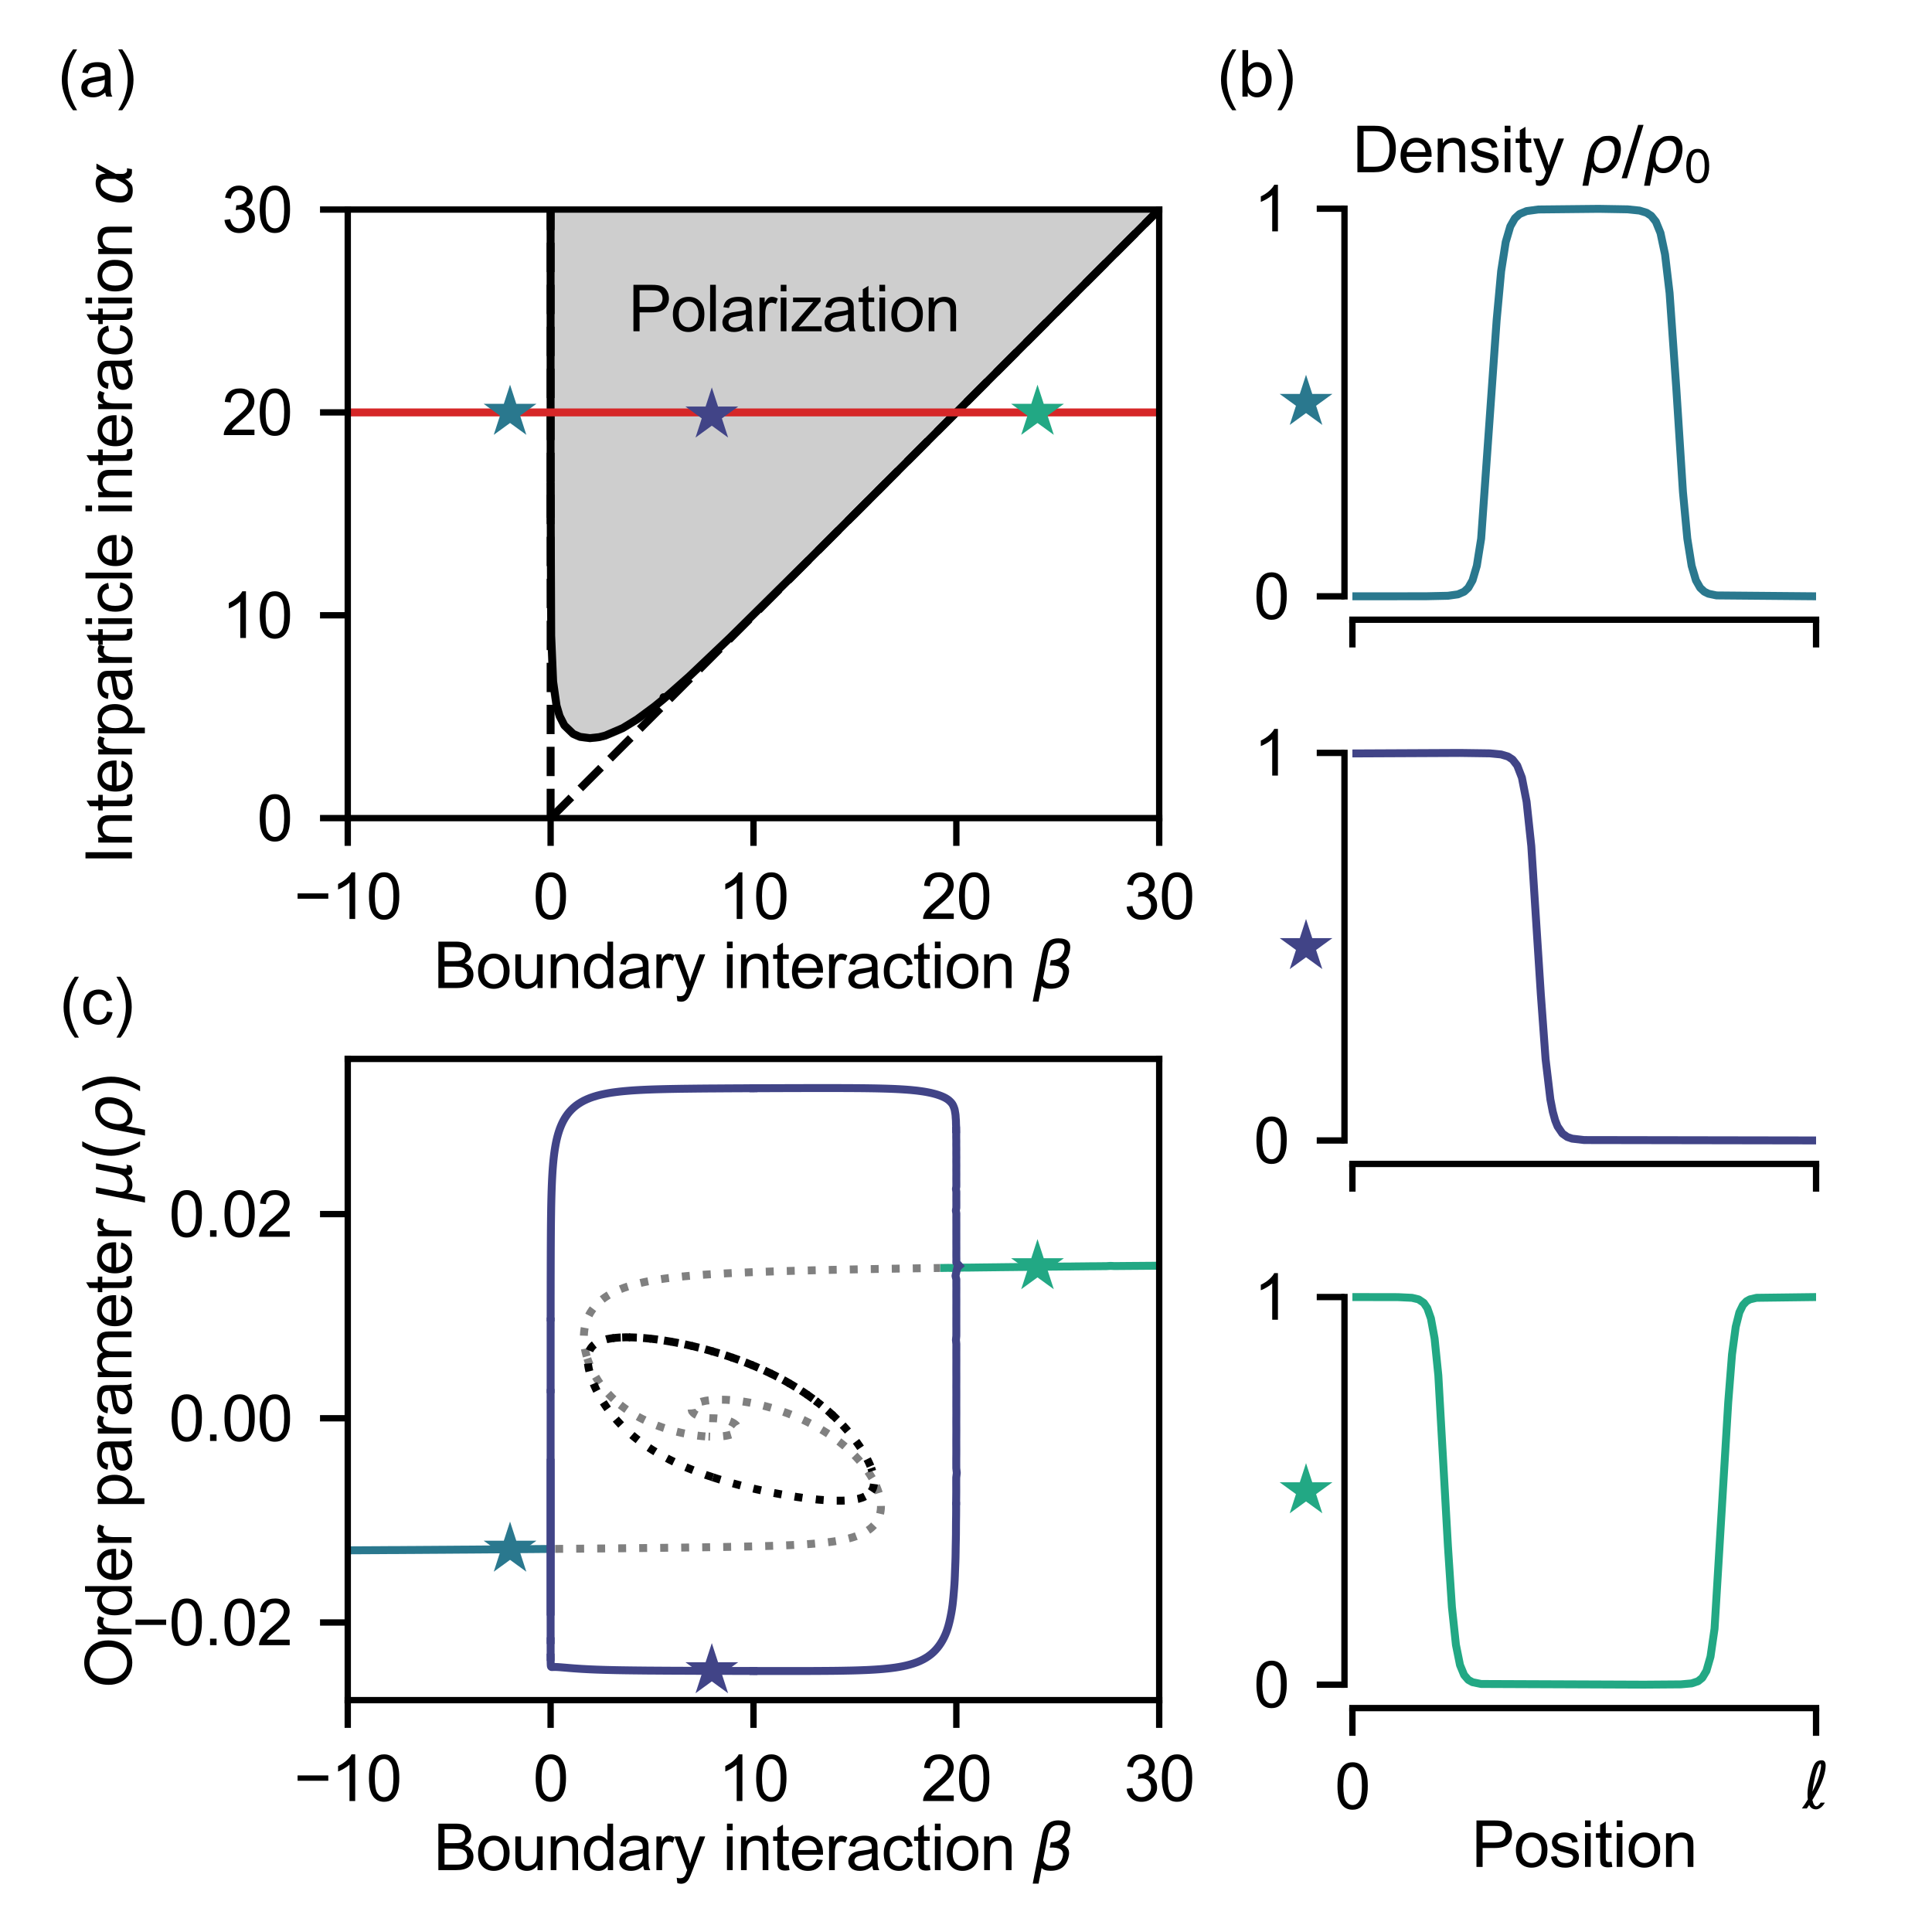 <?xml version="1.0" encoding="utf-8" standalone="no"?>
<!DOCTYPE svg PUBLIC "-//W3C//DTD SVG 1.1//EN"
  "http://www.w3.org/Graphics/SVG/1.1/DTD/svg11.dtd">
<svg xmlns:xlink="http://www.w3.org/1999/xlink" width="243.78pt" height="243.78pt" viewBox="0 0 243.78 243.78" xmlns="http://www.w3.org/2000/svg" version="1.1">
 <defs>
  <style type="text/css">*{stroke-linejoin: round; stroke-linecap: butt}</style>
 </defs>
 <g id="figure_1">
  <g id="patch_1">
   <path d="M 0 243.78 
L 243.78 243.78 
L 243.78 0 
L 0 0 
z
" style="fill: #ffffff"/>
  </g>
  <g id="axes_1">
   <g id="patch_2">
    <path d="M 43.88 103.23 
L 146.268 103.23 
L 146.268 26.44 
L 43.88 26.44 
z
" style="fill: #ffffff"/>
   </g>
   <g id="PolyCollection_1">
    <defs>
     <path id="mc9fe733865" d="M 69.478 -217.34 
L 69.478 -182.41 
L 69.478 -182.154 
L 69.478 -181.898 
L 69.478 -181.642 
L 69.478 -181.386 
L 69.478 -181.13 
L 69.478 -180.874 
L 69.478 -180.618 
L 69.478 -180.362 
L 69.479 -180.106 
L 69.479 -179.85 
L 69.479 -179.594 
L 69.479 -179.339 
L 69.479 -179.083 
L 69.479 -178.827 
L 69.479 -178.571 
L 69.479 -178.315 
L 69.479 -178.059 
L 69.48 -177.803 
L 69.48 -177.547 
L 69.48 -177.291 
L 69.48 -177.035 
L 69.48 -176.779 
L 69.48 -176.523 
L 69.481 -176.267 
L 69.481 -176.011 
L 69.481 -175.755 
L 69.481 -175.499 
L 69.482 -175.243 
L 69.482 -174.987 
L 69.482 -174.731 
L 69.483 -174.475 
L 69.483 -174.219 
L 69.483 -173.963 
L 69.484 -173.707 
L 69.484 -173.451 
L 69.484 -173.195 
L 69.485 -172.939 
L 69.485 -172.683 
L 69.486 -172.427 
L 69.486 -172.171 
L 69.487 -171.915 
L 69.488 -171.659 
L 69.488 -171.403 
L 69.489 -171.147 
L 69.49 -170.891 
L 69.491 -170.636 
L 69.492 -170.38 
L 69.492 -170.124 
L 69.493 -169.868 
L 69.494 -169.829 
L 69.494 -169.829 
L 69.494 -169.757 
L 69.494 -169.685 
L 69.494 -169.612 
L 69.495 -169.54 
L 69.495 -169.468 
L 69.495 -169.396 
L 69.496 -169.324 
L 69.496 -169.251 
L 69.496 -169.179 
L 69.497 -169.107 
L 69.497 -169.035 
L 69.497 -168.962 
L 69.498 -168.89 
L 69.498 -168.818 
L 69.498 -168.746 
L 69.499 -168.673 
L 69.499 -168.601 
L 69.5 -168.529 
L 69.5 -168.457 
L 69.5 -168.384 
L 69.501 -168.312 
L 69.501 -168.24 
L 69.502 -168.168 
L 69.502 -168.095 
L 69.502 -168.023 
L 69.503 -167.951 
L 69.503 -167.879 
L 69.504 -167.806 
L 69.504 -167.734 
L 69.505 -167.662 
L 69.505 -167.59 
L 69.506 -167.517 
L 69.506 -167.445 
L 69.507 -167.373 
L 69.507 -167.301 
L 69.508 -167.228 
L 69.508 -167.156 
L 69.509 -167.084 
L 69.509 -167.012 
L 69.51 -166.939 
L 69.511 -166.867 
L 69.511 -166.795 
L 69.512 -166.723 
L 69.512 -166.65 
L 69.513 -166.571 
L 69.514 -166.484 
L 69.515 -166.387 
L 69.516 -166.282 
L 69.517 -166.165 
L 69.517 -166.146 
L 69.517 -166.146 
L 69.519 -165.89 
L 69.552 -163.563 
L 69.602 -161.448 
L 69.68 -159.525 
L 69.797 -157.777 
L 69.97 -156.188 
L 70.226 -154.744 
L 70.611 -153.433 
L 71.215 -152.248 
L 72.292 -151.199 
L 72.292 -151.199 
L 72.325 -151.179 
L 72.718 -150.973 
L 73.182 -150.805 
L 73.759 -150.684 
L 74.438 -150.642 
L 75.081 -150.683 
L 75.601 -150.767 
L 76.028 -150.865 
L 76.372 -150.963 
L 77.621 -151.435 
L 77.825 -151.528 
L 78.005 -151.614 
L 78.164 -151.692 
L 78.305 -151.764 
L 78.443 -151.836 
L 78.579 -151.908 
L 78.711 -151.98 
L 78.842 -152.053 
L 78.97 -152.125 
L 79.096 -152.198 
L 79.22 -152.271 
L 79.342 -152.344 
L 79.454 -152.417 
L 79.581 -152.49 
L 79.698 -152.563 
L 79.813 -152.636 
L 79.939 -152.718 
L 80.054 -152.792 
L 80.166 -152.866 
L 80.276 -152.94 
L 80.386 -153.013 
L 80.494 -153.087 
L 80.601 -153.161 
L 80.708 -153.234 
L 80.813 -153.308 
L 80.917 -153.382 
L 81.02 -153.456 
L 81.123 -153.529 
L 81.225 -153.603 
L 81.326 -153.677 
L 81.426 -153.751 
L 81.526 -153.825 
L 81.625 -153.899 
L 81.723 -153.973 
L 81.821 -154.047 
L 81.918 -154.121 
L 82.014 -154.195 
L 82.11 -154.269 
L 82.206 -154.343 
L 82.301 -154.417 
L 82.396 -154.491 
L 82.49 -154.565 
L 82.583 -154.64 
L 82.676 -154.714 
L 82.769 -154.788 
L 82.861 -154.862 
L 82.952 -154.936 
L 83.044 -155.01 
L 83.135 -155.084 
L 83.225 -155.158 
L 83.315 -155.232 
L 83.405 -155.306 
L 83.494 -155.38 
L 83.583 -155.455 
L 83.672 -155.529 
L 83.723 -155.81 
L 83.761 -155.603 
L 83.849 -155.677 
L 83.936 -155.751 
L 84.092 -155.882 
L 84.179 -155.957 
L 84.265 -156.031 
L 84.352 -156.105 
L 84.438 -156.179 
L 84.524 -156.253 
L 84.61 -156.327 
L 84.695 -156.401 
L 84.78 -156.475 
L 84.865 -156.549 
L 84.95 -156.624 
L 84.95 -156.624 
L 84.963 -156.636 
L 85.256 -156.892 
L 85.545 -157.148 
L 85.831 -157.404 
L 86.116 -157.66 
L 86.399 -157.916 
L 86.68 -158.172 
L 86.96 -158.428 
L 87.238 -158.684 
L 87.515 -158.94 
L 87.79 -159.196 
L 88.065 -159.452 
L 88.338 -159.708 
L 88.61 -159.964 
L 88.882 -160.22 
L 89.152 -160.476 
L 89.422 -160.732 
L 89.69 -160.988 
L 89.958 -161.244 
L 90.226 -161.5 
L 90.493 -161.756 
L 90.759 -162.012 
L 91.024 -162.268 
L 91.289 -162.524 
L 91.554 -162.78 
L 91.818 -163.036 
L 92.082 -163.292 
L 92.125 -163.333 
L 92.345 -163.548 
L 92.388 -163.589 
L 92.608 -163.804 
L 92.65 -163.845 
L 92.87 -164.059 
L 92.913 -164.101 
L 93.133 -164.315 
L 93.175 -164.357 
L 93.394 -164.571 
L 93.437 -164.613 
L 93.656 -164.827 
L 93.698 -164.869 
L 93.918 -165.084 
L 93.959 -165.125 
L 94.179 -165.34 
L 94.22 -165.381 
L 94.439 -165.596 
L 94.481 -165.637 
L 94.7 -165.852 
L 94.741 -165.893 
L 94.96 -166.108 
L 95.001 -166.149 
L 95.22 -166.364 
L 95.261 -166.405 
L 95.48 -166.62 
L 95.521 -166.661 
L 95.739 -166.876 
L 95.78 -166.917 
L 95.999 -167.132 
L 96.04 -167.173 
L 96.258 -167.388 
L 96.299 -167.429 
L 96.517 -167.644 
L 96.558 -167.685 
L 96.776 -167.9 
L 96.817 -167.941 
L 97.034 -168.156 
L 97.075 -168.197 
L 97.293 -168.412 
L 97.334 -168.453 
L 97.552 -168.669 
L 97.592 -168.709 
L 97.811 -168.925 
L 97.851 -168.965 
L 98.069 -169.181 
L 98.109 -169.22 
L 98.327 -169.437 
L 98.367 -169.476 
L 98.585 -169.693 
L 98.625 -169.732 
L 98.842 -169.949 
L 98.883 -169.988 
L 99.1 -170.205 
L 99.14 -170.244 
L 99.358 -170.461 
L 99.398 -170.501 
L 99.616 -170.717 
L 99.656 -170.756 
L 99.873 -170.973 
L 99.913 -171.012 
L 100.13 -171.228 
L 100.227 -171.325 
L 100.388 -171.484 
L 100.485 -171.581 
L 100.645 -171.74 
L 100.742 -171.837 
L 100.902 -171.996 
L 100.999 -172.093 
L 101.159 -172.252 
L 101.256 -172.349 
L 101.416 -172.508 
L 101.513 -172.605 
L 101.673 -172.764 
L 101.77 -172.861 
L 101.931 -173.021 
L 102.027 -173.117 
L 102.188 -173.277 
L 102.284 -173.373 
L 102.445 -173.533 
L 102.541 -173.629 
L 102.701 -173.789 
L 102.798 -173.885 
L 102.958 -174.045 
L 103.055 -174.141 
L 103.215 -174.301 
L 103.312 -174.397 
L 103.472 -174.557 
L 103.568 -174.653 
L 103.728 -174.813 
L 103.825 -174.909 
L 103.985 -175.069 
L 104.081 -175.165 
L 104.242 -175.325 
L 104.338 -175.421 
L 104.498 -175.581 
L 104.595 -175.677 
L 104.755 -175.837 
L 104.851 -175.933 
L 105.011 -176.093 
L 105.112 -176.193 
L 105.268 -176.349 
L 105.368 -176.449 
L 105.524 -176.605 
L 105.625 -176.705 
L 105.781 -176.861 
L 105.881 -176.961 
L 106.037 -177.117 
L 106.138 -177.217 
L 106.293 -177.372 
L 106.394 -177.473 
L 106.55 -177.628 
L 106.651 -177.73 
L 106.808 -177.886 
L 106.907 -177.986 
L 107.064 -178.142 
L 107.163 -178.241 
L 107.32 -178.398 
L 107.42 -178.497 
L 107.577 -178.654 
L 107.676 -178.754 
L 107.833 -178.91 
L 107.932 -179.01 
L 108.098 -179.175 
L 108.189 -179.266 
L 108.354 -179.431 
L 108.447 -179.523 
L 108.61 -179.687 
L 108.703 -179.78 
L 108.867 -179.943 
L 108.959 -180.036 
L 109.123 -180.199 
L 109.216 -180.292 
L 109.379 -180.455 
L 109.472 -180.548 
L 109.635 -180.711 
L 109.892 -180.967 
L 110.148 -181.223 
L 110.404 -181.479 
L 110.661 -181.736 
L 110.917 -181.992 
L 111.173 -182.247 
L 111.431 -182.506 
L 111.431 -217.34 
L 111.431 -217.34 
L 111.173 -217.34 
L 110.917 -217.34 
L 110.661 -217.34 
L 110.404 -217.34 
L 110.148 -217.34 
L 109.892 -217.34 
L 109.635 -217.34 
L 109.472 -217.34 
L 109.379 -217.34 
L 109.216 -217.34 
L 109.123 -217.34 
L 108.959 -217.34 
L 108.867 -217.34 
L 108.703 -217.34 
L 108.61 -217.34 
L 108.447 -217.34 
L 108.354 -217.34 
L 108.189 -217.34 
L 108.098 -217.34 
L 107.932 -217.34 
L 107.833 -217.34 
L 107.676 -217.34 
L 107.577 -217.34 
L 107.42 -217.34 
L 107.32 -217.34 
L 107.163 -217.34 
L 107.064 -217.34 
L 106.907 -217.34 
L 106.808 -217.34 
L 106.651 -217.34 
L 106.55 -217.34 
L 106.394 -217.34 
L 106.293 -217.34 
L 106.138 -217.34 
L 106.037 -217.34 
L 105.881 -217.34 
L 105.781 -217.34 
L 105.625 -217.34 
L 105.524 -217.34 
L 105.368 -217.34 
L 105.268 -217.34 
L 105.112 -217.34 
L 105.011 -217.34 
L 104.851 -217.34 
L 104.755 -217.34 
L 104.595 -217.34 
L 104.498 -217.34 
L 104.338 -217.34 
L 104.242 -217.34 
L 104.081 -217.34 
L 103.985 -217.34 
L 103.825 -217.34 
L 103.728 -217.34 
L 103.568 -217.34 
L 103.472 -217.34 
L 103.312 -217.34 
L 103.215 -217.34 
L 103.055 -217.34 
L 102.958 -217.34 
L 102.798 -217.34 
L 102.701 -217.34 
L 102.541 -217.34 
L 102.445 -217.34 
L 102.284 -217.34 
L 102.188 -217.34 
L 102.027 -217.34 
L 101.931 -217.34 
L 101.77 -217.34 
L 101.673 -217.34 
L 101.513 -217.34 
L 101.416 -217.34 
L 101.256 -217.34 
L 101.159 -217.34 
L 100.999 -217.34 
L 100.902 -217.34 
L 100.742 -217.34 
L 100.645 -217.34 
L 100.485 -217.34 
L 100.388 -217.34 
L 100.227 -217.34 
L 100.13 -217.34 
L 99.913 -217.34 
L 99.873 -217.34 
L 99.656 -217.34 
L 99.616 -217.34 
L 99.398 -217.34 
L 99.358 -217.34 
L 99.14 -217.34 
L 99.1 -217.34 
L 98.883 -217.34 
L 98.842 -217.34 
L 98.625 -217.34 
L 98.585 -217.34 
L 98.367 -217.34 
L 98.327 -217.34 
L 98.109 -217.34 
L 98.069 -217.34 
L 97.851 -217.34 
L 97.811 -217.34 
L 97.592 -217.34 
L 97.552 -217.34 
L 97.334 -217.34 
L 97.293 -217.34 
L 97.075 -217.34 
L 97.034 -217.34 
L 96.817 -217.34 
L 96.776 -217.34 
L 96.558 -217.34 
L 96.517 -217.34 
L 96.299 -217.34 
L 96.258 -217.34 
L 96.04 -217.34 
L 95.999 -217.34 
L 95.78 -217.34 
L 95.739 -217.34 
L 95.521 -217.34 
L 95.48 -217.34 
L 95.261 -217.34 
L 95.22 -217.34 
L 95.001 -217.34 
L 94.96 -217.34 
L 94.741 -217.34 
L 94.7 -217.34 
L 94.481 -217.34 
L 94.439 -217.34 
L 94.22 -217.34 
L 94.179 -217.34 
L 93.959 -217.34 
L 93.918 -217.34 
L 93.698 -217.34 
L 93.656 -217.34 
L 93.437 -217.34 
L 93.394 -217.34 
L 93.175 -217.34 
L 93.133 -217.34 
L 92.913 -217.34 
L 92.87 -217.34 
L 92.65 -217.34 
L 92.608 -217.34 
L 92.388 -217.34 
L 92.345 -217.34 
L 92.125 -217.34 
L 92.082 -217.34 
L 91.818 -217.34 
L 91.554 -217.34 
L 91.289 -217.34 
L 91.024 -217.34 
L 90.759 -217.34 
L 90.493 -217.34 
L 90.226 -217.34 
L 89.958 -217.34 
L 89.69 -217.34 
L 89.422 -217.34 
L 89.152 -217.34 
L 88.882 -217.34 
L 88.61 -217.34 
L 88.338 -217.34 
L 88.065 -217.34 
L 87.79 -217.34 
L 87.515 -217.34 
L 87.238 -217.34 
L 86.96 -217.34 
L 86.68 -217.34 
L 86.399 -217.34 
L 86.116 -217.34 
L 85.831 -217.34 
L 85.545 -217.34 
L 85.256 -217.34 
L 84.963 -217.34 
L 84.95 -217.34 
L 84.95 -217.34 
L 84.865 -217.34 
L 84.78 -217.34 
L 84.695 -217.34 
L 84.61 -217.34 
L 84.524 -217.34 
L 84.438 -217.34 
L 84.352 -217.34 
L 84.265 -217.34 
L 84.179 -217.34 
L 84.092 -217.34 
L 83.936 -217.34 
L 83.849 -217.34 
L 83.761 -217.34 
L 83.723 -217.34 
L 83.672 -217.34 
L 83.583 -217.34 
L 83.494 -217.34 
L 83.405 -217.34 
L 83.315 -217.34 
L 83.225 -217.34 
L 83.135 -217.34 
L 83.044 -217.34 
L 82.952 -217.34 
L 82.861 -217.34 
L 82.769 -217.34 
L 82.676 -217.34 
L 82.583 -217.34 
L 82.49 -217.34 
L 82.396 -217.34 
L 82.301 -217.34 
L 82.206 -217.34 
L 82.11 -217.34 
L 82.014 -217.34 
L 81.918 -217.34 
L 81.821 -217.34 
L 81.723 -217.34 
L 81.625 -217.34 
L 81.526 -217.34 
L 81.426 -217.34 
L 81.326 -217.34 
L 81.225 -217.34 
L 81.123 -217.34 
L 81.02 -217.34 
L 80.917 -217.34 
L 80.813 -217.34 
L 80.708 -217.34 
L 80.601 -217.34 
L 80.494 -217.34 
L 80.386 -217.34 
L 80.276 -217.34 
L 80.166 -217.34 
L 80.054 -217.34 
L 79.939 -217.34 
L 79.813 -217.34 
L 79.698 -217.34 
L 79.581 -217.34 
L 79.454 -217.34 
L 79.342 -217.34 
L 79.22 -217.34 
L 79.096 -217.34 
L 78.97 -217.34 
L 78.842 -217.34 
L 78.711 -217.34 
L 78.579 -217.34 
L 78.443 -217.34 
L 78.305 -217.34 
L 78.164 -217.34 
L 78.005 -217.34 
L 77.825 -217.34 
L 77.621 -217.34 
L 76.372 -217.34 
L 76.028 -217.34 
L 75.601 -217.34 
L 75.081 -217.34 
L 74.438 -217.34 
L 73.759 -217.34 
L 73.182 -217.34 
L 72.718 -217.34 
L 72.325 -217.34 
L 72.292 -217.34 
L 72.292 -217.34 
L 71.215 -217.34 
L 70.611 -217.34 
L 70.226 -217.34 
L 69.97 -217.34 
L 69.797 -217.34 
L 69.68 -217.34 
L 69.602 -217.34 
L 69.552 -217.34 
L 69.519 -217.34 
L 69.517 -217.34 
L 69.517 -217.34 
L 69.517 -217.34 
L 69.516 -217.34 
L 69.515 -217.34 
L 69.514 -217.34 
L 69.513 -217.34 
L 69.512 -217.34 
L 69.512 -217.34 
L 69.511 -217.34 
L 69.511 -217.34 
L 69.51 -217.34 
L 69.509 -217.34 
L 69.509 -217.34 
L 69.508 -217.34 
L 69.508 -217.34 
L 69.507 -217.34 
L 69.507 -217.34 
L 69.506 -217.34 
L 69.506 -217.34 
L 69.505 -217.34 
L 69.505 -217.34 
L 69.504 -217.34 
L 69.504 -217.34 
L 69.503 -217.34 
L 69.503 -217.34 
L 69.502 -217.34 
L 69.502 -217.34 
L 69.502 -217.34 
L 69.501 -217.34 
L 69.501 -217.34 
L 69.5 -217.34 
L 69.5 -217.34 
L 69.5 -217.34 
L 69.499 -217.34 
L 69.499 -217.34 
L 69.498 -217.34 
L 69.498 -217.34 
L 69.498 -217.34 
L 69.497 -217.34 
L 69.497 -217.34 
L 69.497 -217.34 
L 69.496 -217.34 
L 69.496 -217.34 
L 69.496 -217.34 
L 69.495 -217.34 
L 69.495 -217.34 
L 69.495 -217.34 
L 69.494 -217.34 
L 69.494 -217.34 
L 69.494 -217.34 
L 69.494 -217.34 
L 69.494 -217.34 
L 69.493 -217.34 
L 69.492 -217.34 
L 69.492 -217.34 
L 69.491 -217.34 
L 69.49 -217.34 
L 69.489 -217.34 
L 69.488 -217.34 
L 69.488 -217.34 
L 69.487 -217.34 
L 69.486 -217.34 
L 69.486 -217.34 
L 69.485 -217.34 
L 69.485 -217.34 
L 69.484 -217.34 
L 69.484 -217.34 
L 69.484 -217.34 
L 69.483 -217.34 
L 69.483 -217.34 
L 69.483 -217.34 
L 69.482 -217.34 
L 69.482 -217.34 
L 69.482 -217.34 
L 69.481 -217.34 
L 69.481 -217.34 
L 69.481 -217.34 
L 69.481 -217.34 
L 69.48 -217.34 
L 69.48 -217.34 
L 69.48 -217.34 
L 69.48 -217.34 
L 69.48 -217.34 
L 69.48 -217.34 
L 69.479 -217.34 
L 69.479 -217.34 
L 69.479 -217.34 
L 69.479 -217.34 
L 69.479 -217.34 
L 69.479 -217.34 
L 69.479 -217.34 
L 69.479 -217.34 
L 69.479 -217.34 
L 69.478 -217.34 
L 69.478 -217.34 
L 69.478 -217.34 
L 69.478 -217.34 
L 69.478 -217.34 
L 69.478 -217.34 
L 69.478 -217.34 
L 69.478 -217.34 
L 69.478 -217.34 
z
" style="stroke: #cecece"/>
    </defs>
    <g clip-path="url(#pe0f4593b2e)">
     <use xlink:href="#mc9fe733865" x="0" y="243.78" style="fill: #cecece; stroke: #cecece"/>
    </g>
   </g>
   <g id="PolyCollection_2">
    <defs>
     <path id="m627536c2f0" d="M 107.872 -217.34 
L 107.872 -178.945 
L 146.268 -217.34 
L 146.268 -217.34 
L 146.268 -217.34 
L 107.872 -217.34 
z
" style="stroke: #cecece"/>
    </defs>
    <g clip-path="url(#pe0f4593b2e)">
     <use xlink:href="#m627536c2f0" x="0" y="243.78" style="fill: #cecece; stroke: #cecece"/>
    </g>
   </g>
   <g id="matplotlib.axis_1">
    <g id="xtick_1">
     <g id="line2d_1">
      <defs>
       <path id="md46e2e965d" d="M 0 0 
L 0 3.5 
" style="stroke: #000000; stroke-width: 0.8"/>
      </defs>
      <g>
       <use xlink:href="#md46e2e965d" x="43.88" y="103.23" style="stroke: #000000; stroke-width: 0.8"/>
      </g>
     </g>
     <g id="text_1">
      <!-- −10 -->
      <g transform="translate(37.095 115.957) scale(0.08 -0.08)">
       <defs>
        <path id="ArialMT-2212" d="M 3381 1997 
L 356 1997 
L 356 2522 
L 3381 2522 
L 3381 1997 
z
" transform="scale(0.016)"/>
        <path id="ArialMT-31" d="M 2384 0 
L 1822 0 
L 1822 3584 
Q 1619 3391 1289 3197 
Q 959 3003 697 2906 
L 697 3450 
Q 1169 3672 1522 3987 
Q 1875 4303 2022 4600 
L 2384 4600 
L 2384 0 
z
" transform="scale(0.016)"/>
        <path id="ArialMT-30" d="M 266 2259 
Q 266 3072 433 3567 
Q 600 4063 929 4331 
Q 1259 4600 1759 4600 
Q 2128 4600 2406 4451 
Q 2684 4303 2865 4023 
Q 3047 3744 3150 3342 
Q 3253 2941 3253 2259 
Q 3253 1453 3087 958 
Q 2922 463 2592 192 
Q 2263 -78 1759 -78 
Q 1097 -78 719 397 
Q 266 969 266 2259 
z
M 844 2259 
Q 844 1131 1108 757 
Q 1372 384 1759 384 
Q 2147 384 2411 759 
Q 2675 1134 2675 2259 
Q 2675 3391 2411 3762 
Q 2147 4134 1753 4134 
Q 1366 4134 1134 3806 
Q 844 3388 844 2259 
z
" transform="scale(0.016)"/>
       </defs>
       <use xlink:href="#ArialMT-2212"/>
       <use xlink:href="#ArialMT-31" x="58.398"/>
       <use xlink:href="#ArialMT-30" x="114.014"/>
      </g>
     </g>
    </g>
    <g id="xtick_2">
     <g id="line2d_2">
      <g>
       <use xlink:href="#md46e2e965d" x="69.477" y="103.23" style="stroke: #000000; stroke-width: 0.8"/>
      </g>
     </g>
     <g id="text_2">
      <!-- 0 -->
      <g transform="translate(67.253 115.957) scale(0.08 -0.08)">
       <use xlink:href="#ArialMT-30"/>
      </g>
     </g>
    </g>
    <g id="xtick_3">
     <g id="line2d_3">
      <g>
       <use xlink:href="#md46e2e965d" x="95.074" y="103.23" style="stroke: #000000; stroke-width: 0.8"/>
      </g>
     </g>
     <g id="text_3">
      <!-- 10 -->
      <g transform="translate(90.625 115.957) scale(0.08 -0.08)">
       <use xlink:href="#ArialMT-31"/>
       <use xlink:href="#ArialMT-30" x="55.615"/>
      </g>
     </g>
    </g>
    <g id="xtick_4">
     <g id="line2d_4">
      <g>
       <use xlink:href="#md46e2e965d" x="120.671" y="103.23" style="stroke: #000000; stroke-width: 0.8"/>
      </g>
     </g>
     <g id="text_4">
      <!-- 20 -->
      <g transform="translate(116.222 115.957) scale(0.08 -0.08)">
       <defs>
        <path id="ArialMT-32" d="M 3222 541 
L 3222 0 
L 194 0 
Q 188 203 259 391 
Q 375 700 629 1000 
Q 884 1300 1366 1694 
Q 2113 2306 2375 2664 
Q 2638 3022 2638 3341 
Q 2638 3675 2398 3904 
Q 2159 4134 1775 4134 
Q 1369 4134 1125 3890 
Q 881 3647 878 3216 
L 300 3275 
Q 359 3922 746 4261 
Q 1134 4600 1788 4600 
Q 2447 4600 2831 4234 
Q 3216 3869 3216 3328 
Q 3216 3053 3103 2787 
Q 2991 2522 2730 2228 
Q 2469 1934 1863 1422 
Q 1356 997 1212 845 
Q 1069 694 975 541 
L 3222 541 
z
" transform="scale(0.016)"/>
       </defs>
       <use xlink:href="#ArialMT-32"/>
       <use xlink:href="#ArialMT-30" x="55.615"/>
      </g>
     </g>
    </g>
    <g id="xtick_5">
     <g id="line2d_5">
      <g>
       <use xlink:href="#md46e2e965d" x="146.268" y="103.23" style="stroke: #000000; stroke-width: 0.8"/>
      </g>
     </g>
     <g id="text_5">
      <!-- 30 -->
      <g transform="translate(141.819 115.957) scale(0.08 -0.08)">
       <defs>
        <path id="ArialMT-33" d="M 269 1209 
L 831 1284 
Q 928 806 1161 595 
Q 1394 384 1728 384 
Q 2125 384 2398 659 
Q 2672 934 2672 1341 
Q 2672 1728 2419 1979 
Q 2166 2231 1775 2231 
Q 1616 2231 1378 2169 
L 1441 2663 
Q 1497 2656 1531 2656 
Q 1891 2656 2178 2843 
Q 2466 3031 2466 3422 
Q 2466 3731 2256 3934 
Q 2047 4138 1716 4138 
Q 1388 4138 1169 3931 
Q 950 3725 888 3313 
L 325 3413 
Q 428 3978 793 4289 
Q 1159 4600 1703 4600 
Q 2078 4600 2393 4439 
Q 2709 4278 2876 4000 
Q 3044 3722 3044 3409 
Q 3044 3113 2884 2869 
Q 2725 2625 2413 2481 
Q 2819 2388 3044 2092 
Q 3269 1797 3269 1353 
Q 3269 753 2831 336 
Q 2394 -81 1725 -81 
Q 1122 -81 723 278 
Q 325 638 269 1209 
z
" transform="scale(0.016)"/>
       </defs>
       <use xlink:href="#ArialMT-33"/>
       <use xlink:href="#ArialMT-30" x="55.615"/>
      </g>
     </g>
    </g>
    <g id="text_6">
     <!-- Boundary interaction $\beta$ -->
     <g transform="translate(54.714 124.707) scale(0.08 -0.08)">
      <defs>
       <path id="ArialMT-42" d="M 469 0 
L 469 4581 
L 2188 4581 
Q 2713 4581 3030 4442 
Q 3347 4303 3526 4014 
Q 3706 3725 3706 3409 
Q 3706 3116 3547 2856 
Q 3388 2597 3066 2438 
Q 3481 2316 3704 2022 
Q 3928 1728 3928 1328 
Q 3928 1006 3792 729 
Q 3656 453 3456 303 
Q 3256 153 2954 76 
Q 2653 0 2216 0 
L 469 0 
z
M 1075 2656 
L 2066 2656 
Q 2469 2656 2644 2709 
Q 2875 2778 2992 2937 
Q 3109 3097 3109 3338 
Q 3109 3566 3000 3739 
Q 2891 3913 2687 3977 
Q 2484 4041 1991 4041 
L 1075 4041 
L 1075 2656 
z
M 1075 541 
L 2216 541 
Q 2509 541 2628 563 
Q 2838 600 2978 687 
Q 3119 775 3209 942 
Q 3300 1109 3300 1328 
Q 3300 1584 3169 1773 
Q 3038 1963 2805 2039 
Q 2572 2116 2134 2116 
L 1075 2116 
L 1075 541 
z
" transform="scale(0.016)"/>
       <path id="ArialMT-6f" d="M 213 1659 
Q 213 2581 725 3025 
Q 1153 3394 1769 3394 
Q 2453 3394 2887 2945 
Q 3322 2497 3322 1706 
Q 3322 1066 3130 698 
Q 2938 331 2570 128 
Q 2203 -75 1769 -75 
Q 1072 -75 642 372 
Q 213 819 213 1659 
z
M 791 1659 
Q 791 1022 1069 705 
Q 1347 388 1769 388 
Q 2188 388 2466 706 
Q 2744 1025 2744 1678 
Q 2744 2294 2464 2611 
Q 2184 2928 1769 2928 
Q 1347 2928 1069 2612 
Q 791 2297 791 1659 
z
" transform="scale(0.016)"/>
       <path id="ArialMT-75" d="M 2597 0 
L 2597 488 
Q 2209 -75 1544 -75 
Q 1250 -75 995 37 
Q 741 150 617 320 
Q 494 491 444 738 
Q 409 903 409 1263 
L 409 3319 
L 972 3319 
L 972 1478 
Q 972 1038 1006 884 
Q 1059 663 1231 536 
Q 1403 409 1656 409 
Q 1909 409 2131 539 
Q 2353 669 2445 892 
Q 2538 1116 2538 1541 
L 2538 3319 
L 3100 3319 
L 3100 0 
L 2597 0 
z
" transform="scale(0.016)"/>
       <path id="ArialMT-6e" d="M 422 0 
L 422 3319 
L 928 3319 
L 928 2847 
Q 1294 3394 1984 3394 
Q 2284 3394 2536 3286 
Q 2788 3178 2913 3003 
Q 3038 2828 3088 2588 
Q 3119 2431 3119 2041 
L 3119 0 
L 2556 0 
L 2556 2019 
Q 2556 2363 2490 2533 
Q 2425 2703 2258 2804 
Q 2091 2906 1866 2906 
Q 1506 2906 1245 2678 
Q 984 2450 984 1813 
L 984 0 
L 422 0 
z
" transform="scale(0.016)"/>
       <path id="ArialMT-64" d="M 2575 0 
L 2575 419 
Q 2259 -75 1647 -75 
Q 1250 -75 917 144 
Q 584 363 401 755 
Q 219 1147 219 1656 
Q 219 2153 384 2558 
Q 550 2963 881 3178 
Q 1213 3394 1622 3394 
Q 1922 3394 2156 3267 
Q 2391 3141 2538 2938 
L 2538 4581 
L 3097 4581 
L 3097 0 
L 2575 0 
z
M 797 1656 
Q 797 1019 1065 703 
Q 1334 388 1700 388 
Q 2069 388 2326 689 
Q 2584 991 2584 1609 
Q 2584 2291 2321 2609 
Q 2059 2928 1675 2928 
Q 1300 2928 1048 2622 
Q 797 2316 797 1656 
z
" transform="scale(0.016)"/>
       <path id="ArialMT-61" d="M 2588 409 
Q 2275 144 1986 34 
Q 1697 -75 1366 -75 
Q 819 -75 525 192 
Q 231 459 231 875 
Q 231 1119 342 1320 
Q 453 1522 633 1644 
Q 813 1766 1038 1828 
Q 1203 1872 1538 1913 
Q 2219 1994 2541 2106 
Q 2544 2222 2544 2253 
Q 2544 2597 2384 2738 
Q 2169 2928 1744 2928 
Q 1347 2928 1158 2789 
Q 969 2650 878 2297 
L 328 2372 
Q 403 2725 575 2942 
Q 747 3159 1072 3276 
Q 1397 3394 1825 3394 
Q 2250 3394 2515 3294 
Q 2781 3194 2906 3042 
Q 3031 2891 3081 2659 
Q 3109 2516 3109 2141 
L 3109 1391 
Q 3109 606 3145 398 
Q 3181 191 3288 0 
L 2700 0 
Q 2613 175 2588 409 
z
M 2541 1666 
Q 2234 1541 1622 1453 
Q 1275 1403 1131 1340 
Q 988 1278 909 1158 
Q 831 1038 831 891 
Q 831 666 1001 516 
Q 1172 366 1500 366 
Q 1825 366 2078 508 
Q 2331 650 2450 897 
Q 2541 1088 2541 1459 
L 2541 1666 
z
" transform="scale(0.016)"/>
       <path id="ArialMT-72" d="M 416 0 
L 416 3319 
L 922 3319 
L 922 2816 
Q 1116 3169 1280 3281 
Q 1444 3394 1641 3394 
Q 1925 3394 2219 3213 
L 2025 2691 
Q 1819 2813 1613 2813 
Q 1428 2813 1281 2702 
Q 1134 2591 1072 2394 
Q 978 2094 978 1738 
L 978 0 
L 416 0 
z
" transform="scale(0.016)"/>
       <path id="ArialMT-79" d="M 397 -1278 
L 334 -750 
Q 519 -800 656 -800 
Q 844 -800 956 -737 
Q 1069 -675 1141 -563 
Q 1194 -478 1313 -144 
Q 1328 -97 1363 -6 
L 103 3319 
L 709 3319 
L 1400 1397 
Q 1534 1031 1641 628 
Q 1738 1016 1872 1384 
L 2581 3319 
L 3144 3319 
L 1881 -56 
Q 1678 -603 1566 -809 
Q 1416 -1088 1222 -1217 
Q 1028 -1347 759 -1347 
Q 597 -1347 397 -1278 
z
" transform="scale(0.016)"/>
       <path id="ArialMT-20" transform="scale(0.016)"/>
       <path id="ArialMT-69" d="M 425 3934 
L 425 4581 
L 988 4581 
L 988 3934 
L 425 3934 
z
M 425 0 
L 425 3319 
L 988 3319 
L 988 0 
L 425 0 
z
" transform="scale(0.016)"/>
       <path id="ArialMT-74" d="M 1650 503 
L 1731 6 
Q 1494 -44 1306 -44 
Q 1000 -44 831 53 
Q 663 150 594 308 
Q 525 466 525 972 
L 525 2881 
L 113 2881 
L 113 3319 
L 525 3319 
L 525 4141 
L 1084 4478 
L 1084 3319 
L 1650 3319 
L 1650 2881 
L 1084 2881 
L 1084 941 
Q 1084 700 1114 631 
Q 1144 563 1211 522 
Q 1278 481 1403 481 
Q 1497 481 1650 503 
z
" transform="scale(0.016)"/>
       <path id="ArialMT-65" d="M 2694 1069 
L 3275 997 
Q 3138 488 2766 206 
Q 2394 -75 1816 -75 
Q 1088 -75 661 373 
Q 234 822 234 1631 
Q 234 2469 665 2931 
Q 1097 3394 1784 3394 
Q 2450 3394 2872 2941 
Q 3294 2488 3294 1666 
Q 3294 1616 3291 1516 
L 816 1516 
Q 847 969 1125 678 
Q 1403 388 1819 388 
Q 2128 388 2347 550 
Q 2566 713 2694 1069 
z
M 847 1978 
L 2700 1978 
Q 2663 2397 2488 2606 
Q 2219 2931 1791 2931 
Q 1403 2931 1139 2672 
Q 875 2413 847 1978 
z
" transform="scale(0.016)"/>
       <path id="ArialMT-63" d="M 2588 1216 
L 3141 1144 
Q 3050 572 2676 248 
Q 2303 -75 1759 -75 
Q 1078 -75 664 370 
Q 250 816 250 1647 
Q 250 2184 428 2587 
Q 606 2991 970 3192 
Q 1334 3394 1763 3394 
Q 2303 3394 2647 3120 
Q 2991 2847 3088 2344 
L 2541 2259 
Q 2463 2594 2264 2762 
Q 2066 2931 1784 2931 
Q 1359 2931 1093 2626 
Q 828 2322 828 1663 
Q 828 994 1084 691 
Q 1341 388 1753 388 
Q 2084 388 2306 591 
Q 2528 794 2588 1216 
z
" transform="scale(0.016)"/>
       <path id="DejaVuSans-Oblique-3b2" d="M 872 216 
L 572 -1331 
L -6 -1331 
L 928 3478 
Q 1206 4903 2538 4903 
Q 3888 4903 3659 3700 
Q 3503 2844 2894 2531 
Q 3713 2250 3553 1416 
Q 3272 -69 1759 -66 
Q 1097 -63 872 216 
z
M 1019 966 
Q 1259 422 1875 425 
Q 2775 425 2966 1406 
Q 3138 2288 1675 2219 
L 1778 2750 
Q 2909 2731 3106 3750 
Q 3241 4438 2509 4434 
Q 1691 4434 1503 3459 
L 1019 966 
z
" transform="scale(0.016)"/>
      </defs>
      <use xlink:href="#ArialMT-42" transform="translate(0 0.391)"/>
      <use xlink:href="#ArialMT-6f" transform="translate(66.699 0.391)"/>
      <use xlink:href="#ArialMT-75" transform="translate(122.314 0.391)"/>
      <use xlink:href="#ArialMT-6e" transform="translate(177.93 0.391)"/>
      <use xlink:href="#ArialMT-64" transform="translate(233.545 0.391)"/>
      <use xlink:href="#ArialMT-61" transform="translate(289.16 0.391)"/>
      <use xlink:href="#ArialMT-72" transform="translate(344.775 0.391)"/>
      <use xlink:href="#ArialMT-79" transform="translate(378.076 0.391)"/>
      <use xlink:href="#ArialMT-20" transform="translate(428.076 0.391)"/>
      <use xlink:href="#ArialMT-69" transform="translate(455.859 0.391)"/>
      <use xlink:href="#ArialMT-6e" transform="translate(478.076 0.391)"/>
      <use xlink:href="#ArialMT-74" transform="translate(533.691 0.391)"/>
      <use xlink:href="#ArialMT-65" transform="translate(561.475 0.391)"/>
      <use xlink:href="#ArialMT-72" transform="translate(617.09 0.391)"/>
      <use xlink:href="#ArialMT-61" transform="translate(650.391 0.391)"/>
      <use xlink:href="#ArialMT-63" transform="translate(706.006 0.391)"/>
      <use xlink:href="#ArialMT-74" transform="translate(756.006 0.391)"/>
      <use xlink:href="#ArialMT-69" transform="translate(783.789 0.391)"/>
      <use xlink:href="#ArialMT-6f" transform="translate(806.006 0.391)"/>
      <use xlink:href="#ArialMT-6e" transform="translate(861.621 0.391)"/>
      <use xlink:href="#ArialMT-20" transform="translate(917.236 0.391)"/>
      <use xlink:href="#DejaVuSans-Oblique-3b2" transform="translate(945.02 0.391)"/>
     </g>
    </g>
   </g>
   <g id="matplotlib.axis_2">
    <g id="ytick_1">
     <g id="line2d_6">
      <defs>
       <path id="me34719f769" d="M 0 0 
L -3.5 0 
" style="stroke: #000000; stroke-width: 0.8"/>
      </defs>
      <g>
       <use xlink:href="#me34719f769" x="43.88" y="103.23" style="stroke: #000000; stroke-width: 0.8"/>
      </g>
     </g>
     <g id="text_7">
      <!-- 0 -->
      <g transform="translate(32.432 106.093) scale(0.08 -0.08)">
       <use xlink:href="#ArialMT-30"/>
      </g>
     </g>
    </g>
    <g id="ytick_2">
     <g id="line2d_7">
      <g>
       <use xlink:href="#me34719f769" x="43.88" y="77.633" style="stroke: #000000; stroke-width: 0.8"/>
      </g>
     </g>
     <g id="text_8">
      <!-- 10 -->
      <g transform="translate(27.983 80.497) scale(0.08 -0.08)">
       <use xlink:href="#ArialMT-31"/>
       <use xlink:href="#ArialMT-30" x="55.615"/>
      </g>
     </g>
    </g>
    <g id="ytick_3">
     <g id="line2d_8">
      <g>
       <use xlink:href="#me34719f769" x="43.88" y="52.037" style="stroke: #000000; stroke-width: 0.8"/>
      </g>
     </g>
     <g id="text_9">
      <!-- 20 -->
      <g transform="translate(27.983 54.9) scale(0.08 -0.08)">
       <use xlink:href="#ArialMT-32"/>
       <use xlink:href="#ArialMT-30" x="55.615"/>
      </g>
     </g>
    </g>
    <g id="ytick_4">
     <g id="line2d_9">
      <g>
       <use xlink:href="#me34719f769" x="43.88" y="26.44" style="stroke: #000000; stroke-width: 0.8"/>
      </g>
     </g>
     <g id="text_10">
      <!-- 30 -->
      <g transform="translate(27.983 29.303) scale(0.08 -0.08)">
       <use xlink:href="#ArialMT-33"/>
       <use xlink:href="#ArialMT-30" x="55.615"/>
      </g>
     </g>
    </g>
    <g id="text_11">
     <!-- Interparticle interaction $\alpha$ -->
     <g transform="translate(16.683 109.075) rotate(-90) scale(0.08 -0.08)">
      <defs>
       <path id="ArialMT-49" d="M 597 0 
L 597 4581 
L 1203 4581 
L 1203 0 
L 597 0 
z
" transform="scale(0.016)"/>
       <path id="ArialMT-70" d="M 422 -1272 
L 422 3319 
L 934 3319 
L 934 2888 
Q 1116 3141 1344 3267 
Q 1572 3394 1897 3394 
Q 2322 3394 2647 3175 
Q 2972 2956 3137 2557 
Q 3303 2159 3303 1684 
Q 3303 1175 3120 767 
Q 2938 359 2589 142 
Q 2241 -75 1856 -75 
Q 1575 -75 1351 44 
Q 1128 163 984 344 
L 984 -1272 
L 422 -1272 
z
M 931 1641 
Q 931 1000 1190 694 
Q 1450 388 1819 388 
Q 2194 388 2461 705 
Q 2728 1022 2728 1688 
Q 2728 2322 2467 2637 
Q 2206 2953 1844 2953 
Q 1484 2953 1207 2617 
Q 931 2281 931 1641 
z
" transform="scale(0.016)"/>
       <path id="ArialMT-6c" d="M 409 0 
L 409 4581 
L 972 4581 
L 972 0 
L 409 0 
z
" transform="scale(0.016)"/>
       <path id="DejaVuSans-Oblique-3b1" d="M 2619 1628 
L 2622 2350 
Q 2625 3088 2069 3091 
Q 1653 3094 1394 2747 
Q 1069 2319 959 1747 
Q 825 1059 994 731 
Q 1169 397 1547 397 
Q 1966 397 2319 1063 
L 2619 1628 
z
M 2166 3578 
Q 3141 3594 3128 2584 
Q 3128 2584 3616 3500 
L 4128 3500 
L 3119 1603 
L 3109 919 
Q 3109 766 3194 638 
Q 3291 488 3391 488 
L 3669 488 
L 3575 0 
L 3228 0 
Q 2934 0 2722 263 
Q 2622 394 2619 669 
Q 2416 334 2066 50 
Q 1900 -81 1453 -78 
Q 722 -72 456 397 
Q 184 884 353 1747 
Q 534 2675 1009 3097 
Q 1544 3569 2166 3578 
z
" transform="scale(0.016)"/>
      </defs>
      <use xlink:href="#ArialMT-49" transform="translate(0 0.422)"/>
      <use xlink:href="#ArialMT-6e" transform="translate(27.783 0.422)"/>
      <use xlink:href="#ArialMT-74" transform="translate(83.398 0.422)"/>
      <use xlink:href="#ArialMT-65" transform="translate(111.182 0.422)"/>
      <use xlink:href="#ArialMT-72" transform="translate(166.797 0.422)"/>
      <use xlink:href="#ArialMT-70" transform="translate(200.098 0.422)"/>
      <use xlink:href="#ArialMT-61" transform="translate(255.713 0.422)"/>
      <use xlink:href="#ArialMT-72" transform="translate(311.328 0.422)"/>
      <use xlink:href="#ArialMT-74" transform="translate(344.629 0.422)"/>
      <use xlink:href="#ArialMT-69" transform="translate(372.412 0.422)"/>
      <use xlink:href="#ArialMT-63" transform="translate(394.629 0.422)"/>
      <use xlink:href="#ArialMT-6c" transform="translate(444.629 0.422)"/>
      <use xlink:href="#ArialMT-65" transform="translate(466.846 0.422)"/>
      <use xlink:href="#ArialMT-20" transform="translate(522.461 0.422)"/>
      <use xlink:href="#ArialMT-69" transform="translate(550.244 0.422)"/>
      <use xlink:href="#ArialMT-6e" transform="translate(572.461 0.422)"/>
      <use xlink:href="#ArialMT-74" transform="translate(628.076 0.422)"/>
      <use xlink:href="#ArialMT-65" transform="translate(655.859 0.422)"/>
      <use xlink:href="#ArialMT-72" transform="translate(711.475 0.422)"/>
      <use xlink:href="#ArialMT-61" transform="translate(744.775 0.422)"/>
      <use xlink:href="#ArialMT-63" transform="translate(800.391 0.422)"/>
      <use xlink:href="#ArialMT-74" transform="translate(850.391 0.422)"/>
      <use xlink:href="#ArialMT-69" transform="translate(878.174 0.422)"/>
      <use xlink:href="#ArialMT-6f" transform="translate(900.391 0.422)"/>
      <use xlink:href="#ArialMT-6e" transform="translate(956.006 0.422)"/>
      <use xlink:href="#ArialMT-20" transform="translate(1011.621 0.422)"/>
      <use xlink:href="#DejaVuSans-Oblique-3b1" transform="translate(1039.404 0.422)"/>
     </g>
    </g>
   </g>
   <g id="line2d_10">
    <path d="M 69.478 61.369 
L 69.552 80.216 
L 69.797 86.003 
L 70.226 89.036 
L 70.611 90.346 
L 71.215 91.531 
L 72.325 92.601 
L 73.182 92.975 
L 74.438 93.138 
L 75.601 93.012 
L 76.372 92.817 
L 78.579 91.872 
L 80.386 90.766 
L 82.583 89.14 
L 83.672 88.251 
L 83.723 87.97 
L 83.761 88.177 
L 86.96 85.351 
L 92.082 80.488 
L 101.931 70.759 
L 111.431 61.274 
L 111.431 61.274 
" clip-path="url(#pe0f4593b2e)" style="fill: none; stroke: #000000; stroke-linecap: square"/>
   </g>
   <g id="line2d_11">
    <path d="M 69.477 103.23 
L 69.477 26.44 
" clip-path="url(#pe0f4593b2e)" style="fill: none; stroke-dasharray: 3.7,1.6; stroke-dashoffset: 0; stroke: #000000"/>
   </g>
   <g id="line2d_12">
    <path d="M 69.477 103.23 
L 146.268 26.44 
" clip-path="url(#pe0f4593b2e)" style="fill: none; stroke-dasharray: 3.7,1.6; stroke-dashoffset: 0; stroke: #000000"/>
   </g>
   <g id="line2d_13">
    <path d="M 69.477 64.835 
L 69.477 26.44 
" clip-path="url(#pe0f4593b2e)" style="fill: none; stroke: #000000; stroke-linecap: square"/>
   </g>
   <g id="line2d_14">
    <path d="M 107.872 64.835 
L 146.268 26.44 
" clip-path="url(#pe0f4593b2e)" style="fill: none; stroke: #000000; stroke-linecap: square"/>
   </g>
   <g id="line2d_15">
    <path d="M 43.88 52.037 
L 146.268 52.037 
" clip-path="url(#pe0f4593b2e)" style="fill: none; stroke: #d62728; stroke-linecap: square"/>
   </g>
   <g id="line2d_16">
    <path d="M 64.358 52.037 
" clip-path="url(#pe0f4593b2e)" style="fill: none; stroke: #2a788e; stroke-linecap: square"/>
    <defs>
     <path id="mfb6e71ab6a" d="M 0 -3.5 
L -0.786 -1.082 
L -3.329 -1.082 
L -1.271 0.413 
L -2.057 2.832 
L -0 1.337 
L 2.057 2.832 
L 1.271 0.413 
L 3.329 -1.082 
L 0.786 -1.082 
z
" style="stroke: #000000; stroke-opacity: 0; stroke-linejoin: bevel"/>
    </defs>
    <g clip-path="url(#pe0f4593b2e)">
     <use xlink:href="#mfb6e71ab6a" x="64.358" y="52.037" style="fill: #2a788e; stroke: #000000; stroke-opacity: 0; stroke-linejoin: bevel"/>
    </g>
   </g>
   <g id="line2d_17">
    <path d="M 89.817 52.38 
" clip-path="url(#pe0f4593b2e)" style="fill: none; stroke: #414487; stroke-linecap: square"/>
    <defs>
     <path id="m9fa11cb1f9" d="M 0 -3.5 
L -0.786 -1.082 
L -3.329 -1.082 
L -1.271 0.413 
L -2.057 2.832 
L -0 1.337 
L 2.057 2.832 
L 1.271 0.413 
L 3.329 -1.082 
L 0.786 -1.082 
z
" style="stroke: #000000; stroke-opacity: 0; stroke-linejoin: bevel"/>
    </defs>
    <g clip-path="url(#pe0f4593b2e)">
     <use xlink:href="#m9fa11cb1f9" x="89.817" y="52.38" style="fill: #414487; stroke: #000000; stroke-opacity: 0; stroke-linejoin: bevel"/>
    </g>
   </g>
   <g id="line2d_18">
    <path d="M 130.912 52.037 
" clip-path="url(#pe0f4593b2e)" style="fill: none; stroke: #22a884; stroke-linecap: square"/>
    <defs>
     <path id="m51ac2da1d3" d="M 0 -3.5 
L -0.786 -1.082 
L -3.329 -1.082 
L -1.271 0.413 
L -2.057 2.832 
L -0 1.337 
L 2.057 2.832 
L 1.271 0.413 
L 3.329 -1.082 
L 0.786 -1.082 
z
" style="stroke: #000000; stroke-opacity: 0; stroke-linejoin: bevel"/>
    </defs>
    <g clip-path="url(#pe0f4593b2e)">
     <use xlink:href="#m51ac2da1d3" x="130.912" y="52.037" style="fill: #22a884; stroke: #000000; stroke-opacity: 0; stroke-linejoin: bevel"/>
    </g>
   </g>
   <g id="patch_3">
    <path d="M 43.88 103.23 
L 43.88 26.44 
" style="fill: none; stroke: #000000; stroke-width: 0.8; stroke-linejoin: miter; stroke-linecap: square"/>
   </g>
   <g id="patch_4">
    <path d="M 146.268 103.23 
L 146.268 26.44 
" style="fill: none; stroke: #000000; stroke-width: 0.8; stroke-linejoin: miter; stroke-linecap: square"/>
   </g>
   <g id="patch_5">
    <path d="M 43.88 103.23 
L 146.268 103.23 
" style="fill: none; stroke: #000000; stroke-width: 0.8; stroke-linejoin: miter; stroke-linecap: square"/>
   </g>
   <g id="patch_6">
    <path d="M 43.88 26.44 
L 146.268 26.44 
" style="fill: none; stroke: #000000; stroke-width: 0.8; stroke-linejoin: miter; stroke-linecap: square"/>
   </g>
   <g id="text_12">
    <g id="patch_7">
     <path d="M 79.294 43.388 
L 121.093 43.388 
L 121.093 36.072 
L 79.294 36.072 
z
" style="fill: #cecece"/>
    </g>
    <!-- Polarization -->
    <g transform="translate(79.294 41.798) scale(0.08 -0.08)">
     <defs>
      <path id="ArialMT-50" d="M 494 0 
L 494 4581 
L 2222 4581 
Q 2678 4581 2919 4538 
Q 3256 4481 3484 4323 
Q 3713 4166 3852 3881 
Q 3991 3597 3991 3256 
Q 3991 2672 3619 2267 
Q 3247 1863 2275 1863 
L 1100 1863 
L 1100 0 
L 494 0 
z
M 1100 2403 
L 2284 2403 
Q 2872 2403 3119 2622 
Q 3366 2841 3366 3238 
Q 3366 3525 3220 3729 
Q 3075 3934 2838 4000 
Q 2684 4041 2272 4041 
L 1100 4041 
L 1100 2403 
z
" transform="scale(0.016)"/>
      <path id="ArialMT-7a" d="M 125 0 
L 125 456 
L 2238 2881 
Q 1878 2863 1603 2863 
L 250 2863 
L 250 3319 
L 2963 3319 
L 2963 2947 
L 1166 841 
L 819 456 
Q 1197 484 1528 484 
L 3063 484 
L 3063 0 
L 125 0 
z
" transform="scale(0.016)"/>
     </defs>
     <use xlink:href="#ArialMT-50"/>
     <use xlink:href="#ArialMT-6f" x="66.699"/>
     <use xlink:href="#ArialMT-6c" x="122.314"/>
     <use xlink:href="#ArialMT-61" x="144.531"/>
     <use xlink:href="#ArialMT-72" x="200.146"/>
     <use xlink:href="#ArialMT-69" x="233.447"/>
     <use xlink:href="#ArialMT-7a" x="255.664"/>
     <use xlink:href="#ArialMT-61" x="305.664"/>
     <use xlink:href="#ArialMT-74" x="361.279"/>
     <use xlink:href="#ArialMT-69" x="389.062"/>
     <use xlink:href="#ArialMT-6f" x="411.279"/>
     <use xlink:href="#ArialMT-6e" x="466.895"/>
    </g>
   </g>
  </g>
  <g id="axes_2">
   <g id="patch_8">
    <path d="M 43.88 214.526 
L 146.268 214.526 
L 146.268 133.612 
L 43.88 133.612 
z
" style="fill: #ffffff"/>
   </g>
   <g id="matplotlib.axis_3">
    <g id="xtick_6">
     <g id="line2d_19">
      <g>
       <use xlink:href="#md46e2e965d" x="43.88" y="214.526" style="stroke: #000000; stroke-width: 0.8"/>
      </g>
     </g>
     <g id="text_13">
      <!-- −10 -->
      <g transform="translate(37.095 227.252) scale(0.08 -0.08)">
       <use xlink:href="#ArialMT-2212"/>
       <use xlink:href="#ArialMT-31" x="58.398"/>
       <use xlink:href="#ArialMT-30" x="114.014"/>
      </g>
     </g>
    </g>
    <g id="xtick_7">
     <g id="line2d_20">
      <g>
       <use xlink:href="#md46e2e965d" x="69.477" y="214.526" style="stroke: #000000; stroke-width: 0.8"/>
      </g>
     </g>
     <g id="text_14">
      <!-- 0 -->
      <g transform="translate(67.253 227.252) scale(0.08 -0.08)">
       <use xlink:href="#ArialMT-30"/>
      </g>
     </g>
    </g>
    <g id="xtick_8">
     <g id="line2d_21">
      <g>
       <use xlink:href="#md46e2e965d" x="95.074" y="214.526" style="stroke: #000000; stroke-width: 0.8"/>
      </g>
     </g>
     <g id="text_15">
      <!-- 10 -->
      <g transform="translate(90.625 227.252) scale(0.08 -0.08)">
       <use xlink:href="#ArialMT-31"/>
       <use xlink:href="#ArialMT-30" x="55.615"/>
      </g>
     </g>
    </g>
    <g id="xtick_9">
     <g id="line2d_22">
      <g>
       <use xlink:href="#md46e2e965d" x="120.671" y="214.526" style="stroke: #000000; stroke-width: 0.8"/>
      </g>
     </g>
     <g id="text_16">
      <!-- 20 -->
      <g transform="translate(116.222 227.252) scale(0.08 -0.08)">
       <use xlink:href="#ArialMT-32"/>
       <use xlink:href="#ArialMT-30" x="55.615"/>
      </g>
     </g>
    </g>
    <g id="xtick_10">
     <g id="line2d_23">
      <g>
       <use xlink:href="#md46e2e965d" x="146.268" y="214.526" style="stroke: #000000; stroke-width: 0.8"/>
      </g>
     </g>
     <g id="text_17">
      <!-- 30 -->
      <g transform="translate(141.819 227.252) scale(0.08 -0.08)">
       <use xlink:href="#ArialMT-33"/>
       <use xlink:href="#ArialMT-30" x="55.615"/>
      </g>
     </g>
    </g>
    <g id="text_18">
     <!-- Boundary interaction $\beta$ -->
     <g transform="translate(54.714 236.002) scale(0.08 -0.08)">
      <use xlink:href="#ArialMT-42" transform="translate(0 0.391)"/>
      <use xlink:href="#ArialMT-6f" transform="translate(66.699 0.391)"/>
      <use xlink:href="#ArialMT-75" transform="translate(122.314 0.391)"/>
      <use xlink:href="#ArialMT-6e" transform="translate(177.93 0.391)"/>
      <use xlink:href="#ArialMT-64" transform="translate(233.545 0.391)"/>
      <use xlink:href="#ArialMT-61" transform="translate(289.16 0.391)"/>
      <use xlink:href="#ArialMT-72" transform="translate(344.775 0.391)"/>
      <use xlink:href="#ArialMT-79" transform="translate(378.076 0.391)"/>
      <use xlink:href="#ArialMT-20" transform="translate(428.076 0.391)"/>
      <use xlink:href="#ArialMT-69" transform="translate(455.859 0.391)"/>
      <use xlink:href="#ArialMT-6e" transform="translate(478.076 0.391)"/>
      <use xlink:href="#ArialMT-74" transform="translate(533.691 0.391)"/>
      <use xlink:href="#ArialMT-65" transform="translate(561.475 0.391)"/>
      <use xlink:href="#ArialMT-72" transform="translate(617.09 0.391)"/>
      <use xlink:href="#ArialMT-61" transform="translate(650.391 0.391)"/>
      <use xlink:href="#ArialMT-63" transform="translate(706.006 0.391)"/>
      <use xlink:href="#ArialMT-74" transform="translate(756.006 0.391)"/>
      <use xlink:href="#ArialMT-69" transform="translate(783.789 0.391)"/>
      <use xlink:href="#ArialMT-6f" transform="translate(806.006 0.391)"/>
      <use xlink:href="#ArialMT-6e" transform="translate(861.621 0.391)"/>
      <use xlink:href="#ArialMT-20" transform="translate(917.236 0.391)"/>
      <use xlink:href="#DejaVuSans-Oblique-3b2" transform="translate(945.02 0.391)"/>
     </g>
    </g>
   </g>
   <g id="matplotlib.axis_4">
    <g id="ytick_5">
     <g id="line2d_24">
      <g>
       <use xlink:href="#me34719f769" x="43.88" y="204.724" style="stroke: #000000; stroke-width: 0.8"/>
      </g>
     </g>
     <g id="text_19">
      <!-- −0.02 -->
      <g transform="translate(16.639 207.587) scale(0.08 -0.08)">
       <defs>
        <path id="ArialMT-2e" d="M 581 0 
L 581 641 
L 1222 641 
L 1222 0 
L 581 0 
z
" transform="scale(0.016)"/>
       </defs>
       <use xlink:href="#ArialMT-2212"/>
       <use xlink:href="#ArialMT-30" x="58.398"/>
       <use xlink:href="#ArialMT-2e" x="114.014"/>
       <use xlink:href="#ArialMT-30" x="141.797"/>
       <use xlink:href="#ArialMT-32" x="197.412"/>
      </g>
     </g>
    </g>
    <g id="ytick_6">
     <g id="line2d_25">
      <g>
       <use xlink:href="#me34719f769" x="43.88" y="178.958" style="stroke: #000000; stroke-width: 0.8"/>
      </g>
     </g>
     <g id="text_20">
      <!-- 0.00 -->
      <g transform="translate(21.312 181.821) scale(0.08 -0.08)">
       <use xlink:href="#ArialMT-30"/>
       <use xlink:href="#ArialMT-2e" x="55.615"/>
       <use xlink:href="#ArialMT-30" x="83.398"/>
       <use xlink:href="#ArialMT-30" x="139.014"/>
      </g>
     </g>
    </g>
    <g id="ytick_7">
     <g id="line2d_26">
      <g>
       <use xlink:href="#me34719f769" x="43.88" y="153.192" style="stroke: #000000; stroke-width: 0.8"/>
      </g>
     </g>
     <g id="text_21">
      <!-- 0.02 -->
      <g transform="translate(21.312 156.055) scale(0.08 -0.08)">
       <use xlink:href="#ArialMT-30"/>
       <use xlink:href="#ArialMT-2e" x="55.615"/>
       <use xlink:href="#ArialMT-30" x="83.398"/>
       <use xlink:href="#ArialMT-32" x="139.014"/>
      </g>
     </g>
    </g>
    <g id="text_22">
     <!-- Order parameter $\mu(\rho)$ -->
     <g transform="translate(16.603 212.989) rotate(-90) scale(0.08 -0.08)">
      <defs>
       <path id="ArialMT-4f" d="M 309 2231 
Q 309 3372 921 4017 
Q 1534 4663 2503 4663 
Q 3138 4663 3647 4359 
Q 4156 4056 4423 3514 
Q 4691 2972 4691 2284 
Q 4691 1588 4409 1038 
Q 4128 488 3612 205 
Q 3097 -78 2500 -78 
Q 1853 -78 1343 234 
Q 834 547 571 1087 
Q 309 1628 309 2231 
z
M 934 2222 
Q 934 1394 1379 917 
Q 1825 441 2497 441 
Q 3181 441 3623 922 
Q 4066 1403 4066 2288 
Q 4066 2847 3877 3264 
Q 3688 3681 3323 3911 
Q 2959 4141 2506 4141 
Q 1863 4141 1398 3698 
Q 934 3256 934 2222 
z
" transform="scale(0.016)"/>
       <path id="ArialMT-6d" d="M 422 0 
L 422 3319 
L 925 3319 
L 925 2853 
Q 1081 3097 1340 3245 
Q 1600 3394 1931 3394 
Q 2300 3394 2536 3241 
Q 2772 3088 2869 2813 
Q 3263 3394 3894 3394 
Q 4388 3394 4653 3120 
Q 4919 2847 4919 2278 
L 4919 0 
L 4359 0 
L 4359 2091 
Q 4359 2428 4304 2576 
Q 4250 2725 4106 2815 
Q 3963 2906 3769 2906 
Q 3419 2906 3187 2673 
Q 2956 2441 2956 1928 
L 2956 0 
L 2394 0 
L 2394 2156 
Q 2394 2531 2256 2718 
Q 2119 2906 1806 2906 
Q 1569 2906 1367 2781 
Q 1166 2656 1075 2415 
Q 984 2175 984 1722 
L 984 0 
L 422 0 
z
" transform="scale(0.016)"/>
       <path id="DejaVuSans-Oblique-3bc" d="M -84 -1331 
L 856 3500 
L 1434 3500 
L 1009 1322 
Q 997 1256 987 1175 
Q 978 1094 978 1013 
Q 978 722 1161 565 
Q 1344 409 1684 409 
Q 2147 409 2431 671 
Q 2716 934 2816 1459 
L 3213 3500 
L 3788 3500 
L 3266 809 
Q 3253 750 3248 706 
Q 3244 663 3244 628 
Q 3244 531 3283 486 
Q 3322 441 3406 441 
Q 3438 441 3492 456 
Q 3547 472 3647 513 
L 3559 50 
Q 3422 -19 3297 -55 
Q 3172 -91 3053 -91 
Q 2847 -91 2730 40 
Q 2613 172 2613 403 
Q 2438 153 2195 31 
Q 1953 -91 1625 -91 
Q 1334 -91 1117 43 
Q 900 178 831 397 
L 494 -1331 
L -84 -1331 
z
" transform="scale(0.016)"/>
       <path id="DejaVuSans-28" d="M 1984 4856 
Q 1566 4138 1362 3434 
Q 1159 2731 1159 2009 
Q 1159 1288 1364 580 
Q 1569 -128 1984 -844 
L 1484 -844 
Q 1016 -109 783 600 
Q 550 1309 550 2009 
Q 550 2706 781 3412 
Q 1013 4119 1484 4856 
L 1984 4856 
z
" transform="scale(0.016)"/>
       <path id="DejaVuSans-Oblique-3c1" d="M 1203 2875 
Q 1453 3194 1981 3475 
Q 2188 3584 2756 3584 
Q 3394 3584 3694 3078 
Q 3994 2572 3834 1747 
Q 3672 922 3175 415 
Q 2678 -91 2041 -91 
Q 1656 -91 1409 63 
Q 1163 213 1044 525 
L 681 -1331 
L 103 -1331 
L 697 1716 
Q 838 2438 1203 2875 
z
M 3238 1747 
Q 3359 2381 3169 2744 
Q 2978 3103 2522 3103 
Q 2066 3103 1734 2744 
Q 1403 2381 1281 1747 
Q 1156 1113 1347 750 
Q 1538 391 1994 391 
Q 2450 391 2781 750 
Q 3113 1113 3238 1747 
z
" transform="scale(0.016)"/>
       <path id="DejaVuSans-29" d="M 513 4856 
L 1013 4856 
Q 1481 4119 1714 3412 
Q 1947 2706 1947 2009 
Q 1947 1309 1714 600 
Q 1481 -109 1013 -844 
L 513 -844 
Q 928 -128 1133 580 
Q 1338 1288 1338 2009 
Q 1338 2731 1133 3434 
Q 928 4138 513 4856 
z
" transform="scale(0.016)"/>
      </defs>
      <use xlink:href="#ArialMT-4f" transform="translate(0 0.125)"/>
      <use xlink:href="#ArialMT-72" transform="translate(77.783 0.125)"/>
      <use xlink:href="#ArialMT-64" transform="translate(111.084 0.125)"/>
      <use xlink:href="#ArialMT-65" transform="translate(166.699 0.125)"/>
      <use xlink:href="#ArialMT-72" transform="translate(222.314 0.125)"/>
      <use xlink:href="#ArialMT-20" transform="translate(255.615 0.125)"/>
      <use xlink:href="#ArialMT-70" transform="translate(283.398 0.125)"/>
      <use xlink:href="#ArialMT-61" transform="translate(339.014 0.125)"/>
      <use xlink:href="#ArialMT-72" transform="translate(394.629 0.125)"/>
      <use xlink:href="#ArialMT-61" transform="translate(427.93 0.125)"/>
      <use xlink:href="#ArialMT-6d" transform="translate(483.545 0.125)"/>
      <use xlink:href="#ArialMT-65" transform="translate(566.846 0.125)"/>
      <use xlink:href="#ArialMT-74" transform="translate(622.461 0.125)"/>
      <use xlink:href="#ArialMT-65" transform="translate(650.244 0.125)"/>
      <use xlink:href="#ArialMT-72" transform="translate(705.859 0.125)"/>
      <use xlink:href="#ArialMT-20" transform="translate(739.16 0.125)"/>
      <use xlink:href="#DejaVuSans-Oblique-3bc" transform="translate(766.943 0.125)"/>
      <use xlink:href="#DejaVuSans-28" transform="translate(830.566 0.125)"/>
      <use xlink:href="#DejaVuSans-Oblique-3c1" transform="translate(869.58 0.125)"/>
      <use xlink:href="#DejaVuSans-29" transform="translate(933.057 0.125)"/>
     </g>
    </g>
   </g>
   <g id="line2d_27">
    <path d="M 43.88 195.626 
L 44.392 195.619 
L 44.904 195.617 
L 45.416 195.614 
L 45.928 195.61 
L 46.44 195.608 
L 46.952 195.605 
L 47.464 195.603 
L 47.975 195.599 
L 48.487 195.596 
L 49.001 195.592 
L 49.513 195.591 
L 50.025 195.588 
L 50.537 195.586 
L 51.049 195.582 
L 51.561 195.578 
L 52.073 195.576 
L 52.585 195.572 
L 53.096 195.569 
L 53.608 195.565 
L 54.12 195.561 
L 54.632 195.559 
L 55.144 195.555 
L 55.656 195.551 
L 56.168 195.548 
L 56.68 195.545 
L 57.192 195.541 
L 57.703 195.537 
L 58.215 195.533 
L 58.727 195.53 
L 59.239 195.527 
L 59.751 195.523 
L 60.263 195.519 
L 60.775 195.515 
L 61.287 195.511 
L 61.799 195.507 
L 62.31 195.503 
L 62.822 195.5 
L 63.334 195.496 
L 63.846 195.492 
L 64.358 195.488 
L 64.87 195.484 
L 65.382 195.48 
L 65.894 195.475 
L 66.405 195.471 
L 66.917 195.467 
L 67.429 195.463 
L 67.941 195.458 
L 68.453 195.454 
L 68.965 195.451 
L 69.477 195.444 
" clip-path="url(#p8f42943721)" style="fill: none; stroke: #2a788e; stroke-linecap: square"/>
   </g>
   <g id="line2d_28">
    <path d="M 70.056 195.44 
L 70.567 195.436 
L 71.079 195.433 
L 71.591 195.427 
L 72.103 195.422 
L 72.615 195.418 
L 73.127 195.413 
L 73.639 195.409 
L 74.15 195.404 
L 74.662 195.399 
L 75.174 195.394 
L 75.686 195.389 
L 76.198 195.385 
L 76.71 195.38 
L 77.222 195.375 
L 77.733 195.369 
L 78.245 195.364 
L 78.757 195.359 
L 79.269 195.353 
L 79.781 195.347 
L 80.293 195.342 
L 80.805 195.337 
L 81.316 195.331 
L 81.828 195.326 
L 82.34 195.319 
L 82.852 195.314 
L 83.364 195.308 
L 83.876 195.301 
L 84.388 195.296 
L 84.899 195.29 
L 85.411 195.283 
L 85.923 195.277 
L 86.435 195.269 
L 86.947 195.262 
L 87.459 195.256 
L 87.97 195.248 
L 88.482 195.241 
L 88.994 195.234 
L 89.506 195.226 
L 90.018 195.217 
L 90.53 195.21 
L 91.041 195.201 
L 91.553 195.193 
L 92.065 195.183 
L 92.577 195.174 
L 93.089 195.163 
L 93.6 195.153 
L 94.112 195.143 
L 94.624 195.131 
L 95.136 195.119 
L 95.647 195.107 
L 96.159 195.092 
L 96.671 195.078 
L 97.182 195.063 
L 97.694 195.046 
L 98.205 195.028 
L 98.717 195.009 
L 99.228 194.988 
L 99.739 194.966 
L 100.25 194.94 
L 100.76 194.913 
L 101.27 194.884 
L 101.779 194.85 
L 102.287 194.814 
L 102.795 194.773 
L 103.3 194.728 
L 103.803 194.678 
L 104.304 194.621 
L 104.8 194.558 
L 105.292 194.486 
L 105.776 194.406 
L 106.251 194.316 
L 106.715 194.215 
L 107.164 194.103 
L 107.595 193.981 
L 108.005 193.844 
L 108.391 193.697 
L 108.75 193.54 
L 109.081 193.371 
L 109.383 193.193 
L 109.657 193.008 
L 109.902 192.815 
L 110.121 192.615 
L 110.315 192.41 
L 110.485 192.199 
L 110.633 191.982 
L 110.761 191.762 
L 110.869 191.538 
L 110.958 191.309 
L 111.03 191.076 
L 111.086 190.839 
L 111.126 190.596 
L 111.15 190.35 
L 111.16 190.1 
L 111.156 189.847 
L 111.137 189.589 
L 111.104 189.326 
L 111.058 189.061 
L 110.999 188.79 
L 110.926 188.517 
L 110.84 188.24 
L 110.741 187.96 
L 110.629 187.677 
L 110.504 187.391 
L 110.366 187.102 
L 110.216 186.813 
" clip-path="url(#p8f42943721)" style="fill: none; stroke-dasharray: 1,1.65; stroke-dashoffset: 0; stroke: #808080"/>
   </g>
   <g id="line2d_29">
    <path d="M 110.054 186.52 
L 109.879 186.226 
L 109.692 185.933 
L 109.493 185.638 
L 109.282 185.344 
L 109.06 185.049 
L 108.827 184.757 
L 108.582 184.464 
L 108.327 184.173 
L 108.062 183.886 
L 107.786 183.6 
L 107.501 183.316 
L 107.206 183.037 
L 106.902 182.761 
L 106.593 182.489 
L 106.267 182.221 
L 105.937 181.957 
L 105.599 181.698 
L 105.258 181.443 
L 104.901 181.196 
L 104.544 180.951 
L 104.174 180.714 
L 103.801 180.481 
L 103.425 180.253 
L 103.037 180.034 
L 102.649 179.817 
L 102.251 179.61 
L 101.85 179.408 
L 101.447 179.209 
L 101.035 179.021 
L 100.624 178.836 
L 100.205 178.66 
L 99.784 178.49 
L 99.362 178.324 
L 98.934 178.17 
L 98.506 178.016 
L 98.074 177.876 
L 97.64 177.739 
L 97.206 177.609 
L 96.77 177.487 
L 96.333 177.372 
L 95.896 177.264 
L 95.459 177.163 
L 95.022 177.071 
L 94.586 176.983 
L 94.152 176.908 
L 93.72 176.84 
L 93.291 176.779 
L 92.865 176.728 
L 92.444 176.685 
L 92.028 176.653 
L 91.615 176.625 
L 91.218 176.615 
L 90.826 176.612 
L 90.439 176.613 
L 90.076 176.635 
L 89.714 176.658 
L 89.384 176.702 
L 89.055 176.746 
L 88.765 176.812 
L 88.477 176.877 
L 88.237 176.962 
L 87.997 177.047 
L 87.813 177.151 
L 87.63 177.25 
L 87.508 177.366 
L 87.386 177.478 
L 87.328 177.601 
L 87.27 177.719 
L 87.275 177.844 
L 87.295 177.963 
L 87.329 178.079 
L 87.421 178.195 
L 87.523 178.304 
L 87.65 178.405 
L 87.797 178.501 
L 87.964 178.587 
L 88.147 178.664 
L 88.337 178.734 
L 88.553 178.794 
L 88.773 178.845 
L 88.997 178.886 
L 89.236 178.918 
L 89.477 178.94 
L 89.721 178.954 
L 89.968 178.958 
L 90.217 178.963 
L 90.466 178.977 
L 90.714 179 
L 90.96 179.034 
L 91.204 179.077 
L 91.439 179.128 
L 91.674 179.189 
L 91.893 179.258 
L 92.106 179.338 
L 92.305 179.427 
L 92.49 179.525 
L 92.657 179.632 
L 92.802 179.746 
L 92.934 179.87 
L 93.011 179.999 
L 93.067 180.133 
L 93.085 180.269 
L 93.083 180.411 
L 92.993 180.543 
L 92.901 180.678 
L 92.716 180.794 
L 92.531 180.912 
L 92.263 181.002 
L 91.979 181.086 
L 91.665 181.154 
L 91.326 181.207 
L 90.966 181.246 
L 90.591 181.27 
L 90.202 181.282 
L 89.804 181.281 
L 89.399 181.267 
" clip-path="url(#p8f42943721)" style="fill: none; stroke-dasharray: 1,1.65; stroke-dashoffset: 0; stroke: #808080"/>
   </g>
   <g id="line2d_30">
    <path d="M 88.991 181.247 
L 88.575 181.209 
L 88.158 181.164 
L 87.741 181.111 
L 87.323 181.048 
L 86.905 180.977 
L 86.489 180.898 
L 86.073 180.814 
L 85.662 180.716 
L 85.251 180.619 
L 84.847 180.506 
L 84.442 180.393 
L 84.046 180.267 
L 83.65 180.139 
L 83.264 180 
L 82.88 179.857 
L 82.499 179.71 
L 82.13 179.552 
L 81.762 179.392 
L 81.406 179.221 
L 81.053 179.047 
L 80.704 178.869 
L 80.37 178.681 
L 80.036 178.492 
L 79.717 178.293 
L 79.399 178.094 
L 79.096 177.885 
L 78.798 177.674 
L 78.508 177.457 
L 78.223 177.237 
L 77.955 177.01 
L 77.687 176.782 
" clip-path="url(#p8f42943721)" style="fill: none; stroke-dasharray: 1,1.65; stroke-dashoffset: 0; stroke: #808080"/>
   </g>
   <g id="line2d_31">
    <path d="M 77.436 176.548 
L 77.185 176.311 
L 76.952 176.071 
L 76.718 175.827 
L 76.502 175.581 
L 76.286 175.331 
L 76.087 175.08 
L 75.889 174.825 
L 75.707 174.57 
L 75.525 174.31 
L 75.36 174.052 
L 75.199 173.791 
L 75.046 173.529 
L 74.898 173.262 
L 74.765 173.002 
L 74.633 172.734 
L 74.517 172.473 
L 74.404 172.207 
L 74.3 171.943 
L 74.2 171.675 
L 74.115 171.415 
" clip-path="url(#p8f42943721)" style="fill: none; stroke-dasharray: 1,1.65; stroke-dashoffset: 0; stroke: #808080"/>
   </g>
   <g id="line2d_32">
    <path d="M 74.035 171.152 
L 73.962 170.891 
L 73.898 170.629 
L 73.837 170.366 
L 73.793 170.113 
L 73.753 169.856 
L 73.72 169.602 
L 73.696 169.35 
L 73.68 169.1 
L 73.672 168.851 
L 73.673 168.607 
L 73.682 168.363 
L 73.699 168.122 
L 73.725 167.884 
L 73.759 167.648 
L 73.803 167.416 
L 73.855 167.186 
L 73.916 166.958 
L 73.986 166.732 
L 74.066 166.509 
L 74.156 166.289 
L 74.255 166.071 
L 74.366 165.856 
L 74.486 165.642 
L 74.619 165.432 
L 74.763 165.224 
L 74.919 165.017 
L 75.088 164.814 
L 75.271 164.613 
L 75.468 164.415 
L 75.681 164.219 
L 75.909 164.027 
L 76.154 163.836 
L 76.417 163.651 
L 76.697 163.468 
L 76.997 163.29 
L 77.316 163.116 
L 77.654 162.947 
L 78.012 162.785 
L 78.388 162.629 
L 78.782 162.48 
L 79.193 162.338 
L 79.62 162.204 
L 80.06 162.078 
L 80.513 161.958 
L 80.976 161.847 
L 81.448 161.744 
L 81.928 161.647 
L 82.414 161.558 
L 82.904 161.476 
L 83.399 161.399 
L 83.897 161.327 
L 84.398 161.261 
L 84.901 161.199 
L 85.405 161.141 
L 85.911 161.088 
L 86.418 161.038 
L 86.926 160.992 
L 87.435 160.948 
L 87.944 160.907 
L 88.453 160.868 
L 88.963 160.832 
L 89.473 160.797 
L 89.984 160.765 
L 90.495 160.734 
L 91.005 160.706 
L 91.516 160.677 
L 92.027 160.652 
L 92.538 160.626 
L 93.05 160.603 
L 93.561 160.579 
L 94.072 160.557 
L 94.583 160.537 
L 95.095 160.516 
L 95.606 160.497 
L 96.118 160.479 
L 96.629 160.461 
L 97.141 160.443 
L 97.652 160.426 
L 98.164 160.409 
L 98.675 160.394 
L 99.187 160.378 
L 99.698 160.364 
L 100.21 160.349 
L 100.721 160.336 
L 101.233 160.322 
L 101.745 160.309 
L 102.256 160.296 
L 102.768 160.283 
L 103.279 160.27 
L 103.791 160.259 
L 104.303 160.247 
L 104.814 160.235 
L 105.326 160.224 
L 105.838 160.214 
L 106.349 160.202 
L 106.861 160.192 
L 107.373 160.181 
L 107.884 160.171 
L 108.396 160.161 
L 108.908 160.152 
L 109.419 160.141 
L 109.931 160.132 
L 110.443 160.123 
L 110.955 160.114 
L 111.466 160.105 
L 111.978 160.096 
L 112.49 160.087 
L 113.001 160.08 
L 113.513 160.071 
L 114.025 160.063 
L 114.537 160.055 
L 115.048 160.046 
L 115.56 160.038 
L 116.072 160.031 
L 116.584 160.023 
L 117.095 160.015 
L 117.607 160.009 
L 118.119 160.001 
L 118.631 159.993 
" clip-path="url(#p8f42943721)" style="fill: none; stroke-dasharray: 1,1.65; stroke-dashoffset: 0; stroke: #808080"/>
   </g>
   <g id="line2d_33">
    <path d="M 119.143 159.987 
L 119.654 159.979 
L 120.166 159.994 
L 120.677 160.007 
L 121.188 159.958 
L 121.699 159.942 
L 122.211 159.946 
L 122.723 159.939 
L 123.235 159.933 
L 123.747 159.926 
L 124.258 159.92 
L 124.77 159.915 
L 125.282 159.908 
L 125.794 159.903 
L 126.306 159.895 
L 126.818 159.89 
L 127.329 159.884 
L 127.841 159.879 
L 128.353 159.872 
L 128.865 159.867 
L 129.377 159.862 
L 129.888 159.857 
L 130.4 159.85 
L 130.912 159.845 
L 131.424 159.84 
L 131.936 159.835 
L 132.448 159.828 
L 132.959 159.824 
L 133.471 159.819 
L 133.983 159.814 
L 134.495 159.809 
L 135.007 159.808 
L 135.519 159.8 
L 136.03 159.795 
L 136.542 159.79 
L 137.054 159.785 
L 137.566 159.778 
L 138.078 159.775 
L 138.59 159.772 
L 139.101 159.766 
L 139.613 159.761 
L 140.124 159.727 
L 140.636 159.754 
L 141.147 159.748 
L 141.659 159.745 
L 142.171 159.739 
L 142.683 159.736 
L 143.195 159.73 
L 143.707 159.728 
L 144.219 159.724 
L 144.731 159.719 
L 145.242 159.715 
L 145.754 159.711 
L 146.266 159.707 
" clip-path="url(#p8f42943721)" style="fill: none; stroke: #22a884; stroke-linecap: square"/>
   </g>
   <g id="line2d_34">
    <path d="M 95.074 137.314 
L 95.586 137.312 
L 96.098 137.309 
L 96.61 137.308 
L 97.122 137.307 
L 97.634 137.304 
L 98.146 137.303 
L 98.658 137.301 
L 99.169 137.299 
L 99.681 137.298 
L 100.193 137.296 
L 100.705 137.295 
L 101.217 137.294 
L 101.729 137.292 
L 102.241 137.292 
L 102.753 137.291 
L 103.265 137.291 
L 103.777 137.291 
L 104.289 137.29 
L 104.8 137.291 
L 105.312 137.291 
L 105.824 137.292 
L 106.336 137.294 
L 106.847 137.295 
L 107.359 137.298 
L 107.87 137.301 
L 108.381 137.305 
L 108.892 137.309 
L 109.402 137.316 
L 109.912 137.323 
L 110.42 137.332 
L 110.928 137.343 
L 111.434 137.356 
L 111.937 137.37 
L 112.437 137.388 
L 112.933 137.408 
L 113.423 137.433 
L 113.905 137.461 
L 114.377 137.493 
L 114.836 137.529 
L 115.28 137.572 
L 115.705 137.617 
L 116.109 137.669 
L 116.49 137.724 
L 116.847 137.783 
L 117.179 137.846 
L 117.488 137.912 
L 117.773 137.982 
L 118.036 138.053 
L 118.28 138.126 
L 118.504 138.202 
L 118.713 138.279 
L 118.905 138.358 
L 119.085 138.439 
L 119.248 138.52 
L 119.398 138.605 
L 119.533 138.691 
L 119.655 138.779 
L 119.765 138.869 
L 119.865 138.962 
L 119.958 139.056 
L 120.045 139.153 
L 120.123 139.252 
L 120.191 139.354 
L 120.248 139.459 
L 120.297 139.566 
L 120.342 139.677 
L 120.386 139.792 
L 120.427 139.909 
L 120.46 140.029 
L 120.484 140.154 
L 120.505 140.281 
L 120.526 140.411 
L 120.549 140.547 
L 120.568 140.684 
L 120.579 140.827 
L 120.587 140.973 
L 120.597 141.124 
L 120.611 141.277 
L 120.621 141.436 
L 120.624 141.597 
L 120.627 141.764 
L 120.633 141.934 
L 120.642 142.109 
L 120.646 142.29 
L 120.645 142.473 
" clip-path="url(#p8f42943721)" style="fill: none; stroke: #414487; stroke-linecap: square"/>
   </g>
   <g id="line2d_35">
    <path d="M 120.646 142.663 
L 120.652 142.855 
L 120.658 143.051 
L 120.657 143.251 
L 120.655 143.459 
L 120.658 143.669 
L 120.663 143.883 
L 120.664 144.102 
L 120.661 144.325 
L 120.662 144.553 
L 120.666 144.784 
L 120.668 145.02 
L 120.665 145.26 
L 120.664 145.505 
L 120.667 145.755 
L 120.67 146.009 
L 120.667 146.267 
L 120.665 146.529 
L 120.668 146.796 
L 120.671 147.07 
L 120.669 147.349 
L 120.667 147.63 
L 120.669 147.916 
L 120.671 148.205 
L 120.669 148.499 
L 120.667 148.799 
L 120.67 149.103 
L 120.672 149.411 
L 120.67 149.724 
L 120.617 150.027 
L 120.67 150.363 
L 120.672 150.689 
L 120.67 151.02 
L 120.668 151.357 
L 120.671 151.701 
L 120.672 152.047 
L 120.669 152.403 
L 120.61 152.741 
L 120.672 153.115 
L 120.671 153.481 
L 120.669 153.849 
L 120.67 154.223 
L 120.672 154.602 
L 120.671 154.988 
L 120.669 155.375 
L 120.671 155.831 
L 120.672 156.238 
L 120.669 156.691 
L 120.671 157.107 
L 120.673 157.54 
L 120.669 158.022 
L 120.669 158.44 
L 120.675 158.862 
L 120.669 159.303 
L 121.039 159.715 
" clip-path="url(#p8f42943721)" style="fill: none; stroke: #414487; stroke-linecap: square"/>
   </g>
   <g id="line2d_36">
    <path d="M 95.074 137.314 
L 94.562 137.316 
L 94.05 137.318 
L 93.538 137.321 
L 93.026 137.323 
L 92.514 137.326 
L 92.002 137.328 
L 91.49 137.332 
L 90.979 137.335 
L 90.467 137.339 
L 89.955 137.341 
L 89.443 137.345 
L 88.931 137.349 
L 88.419 137.354 
L 87.907 137.359 
L 87.395 137.365 
L 86.883 137.371 
L 86.371 137.377 
L 85.86 137.384 
L 85.348 137.393 
L 84.836 137.402 
L 84.324 137.412 
L 83.812 137.424 
L 83.301 137.437 
L 82.789 137.451 
L 82.278 137.468 
L 81.767 137.487 
L 81.256 137.509 
L 80.746 137.535 
L 80.237 137.564 
L 79.728 137.598 
L 79.221 137.638 
L 78.715 137.683 
L 78.212 137.734 
L 77.712 137.795 
L 77.217 137.863 
L 76.727 137.943 
L 76.246 138.036 
L 75.774 138.14 
L 75.315 138.259 
L 74.872 138.394 
L 74.447 138.543 
L 74.043 138.71 
L 73.662 138.89 
L 73.304 139.087 
L 72.972 139.297 
L 72.663 139.521 
L 72.378 139.758 
L 72.115 140.007 
L 71.873 140.267 
L 71.65 140.539 
L 71.445 140.822 
L 71.257 141.116 
L 71.084 141.423 
L 70.925 141.74 
L 70.78 142.068 
L 70.646 142.408 
L 70.524 142.76 
L 70.413 143.123 
L 70.311 143.499 
L 70.218 143.887 
L 70.135 144.288 
L 70.06 144.7 
L 69.992 145.123 
L 69.931 145.557 
L 69.877 146.001 
L 69.828 146.455 
L 69.785 146.918 
L 69.747 147.39 
L 69.713 147.87 
L 69.684 148.357 
L 69.658 148.851 
L 69.635 149.349 
L 69.615 149.854 
L 69.597 150.363 
L 69.582 150.876 
L 69.569 151.393 
L 69.557 151.913 
L 69.547 152.435 
L 69.539 152.96 
L 69.531 153.487 
L 69.524 154.017 
L 69.518 154.546 
L 69.513 155.078 
L 69.509 155.612 
L 69.505 156.145 
L 69.502 156.678 
L 69.499 157.213 
L 69.496 157.748 
L 69.494 158.282 
L 69.492 158.809 
L 69.49 159.349 
L 69.489 159.884 
L 69.488 160.417 
L 69.486 160.949 
L 69.485 161.481 
L 69.484 162.013 
L 69.484 162.544 
L 69.483 163.073 
L 69.482 163.602 
L 69.482 164.129 
L 69.481 164.654 
L 69.481 165.18 
L 69.481 165.703 
L 69.48 166.225 
" clip-path="url(#p8f42943721)" style="fill: none; stroke: #414487; stroke-linecap: square"/>
   </g>
   <g id="line2d_37">
    <path d="M 69.48 166.744 
L 69.48 167.263 
L 69.479 167.78 
L 69.479 168.295 
L 69.479 168.808 
L 69.479 169.319 
L 69.479 169.829 
L 69.479 170.336 
L 69.478 170.842 
L 69.478 171.344 
L 69.478 171.845 
L 69.478 172.345 
L 69.478 172.841 
L 69.478 173.336 
L 69.478 173.828 
L 69.478 174.318 
L 69.478 174.805 
L 69.478 175.289 
" clip-path="url(#p8f42943721)" style="fill: none; stroke: #414487; stroke-linecap: square"/>
   </g>
   <g id="line2d_38">
    <path d="M 69.478 175.771 
L 69.478 176.249 
L 69.478 176.727 
L 69.478 177.201 
L 69.478 177.672 
L 69.478 178.141 
L 69.478 178.609 
L 69.478 179.071 
L 69.477 179.533 
L 69.477 179.991 
L 69.477 180.446 
L 69.477 180.898 
L 69.477 181.348 
L 69.477 181.793 
L 69.477 182.237 
L 69.477 182.677 
L 69.477 183.115 
L 69.477 183.549 
L 69.477 183.981 
L 69.477 184.409 
L 69.477 184.834 
L 69.477 185.255 
L 69.477 185.674 
L 69.477 186.09 
L 69.477 186.502 
L 69.477 186.911 
L 69.477 187.321 
L 69.477 187.717 
L 69.477 188.116 
L 69.477 188.512 
L 69.477 188.905 
L 69.477 189.294 
L 69.477 189.68 
L 69.477 190.062 
L 69.477 190.442 
L 69.477 190.817 
L 69.477 191.189 
L 69.477 191.557 
L 69.477 191.923 
L 69.477 192.284 
L 69.477 192.642 
L 69.477 192.998 
L 69.477 193.348 
L 69.477 193.696 
L 69.477 194.04 
L 69.477 194.38 
L 69.477 194.718 
L 69.478 195.051 
L 69.478 195.381 
L 69.478 195.707 
L 69.477 196.029 
L 69.477 196.348 
L 69.477 196.663 
L 69.477 196.975 
L 69.477 197.282 
L 69.477 197.588 
L 69.477 197.888 
L 69.477 198.186 
L 69.477 198.478 
L 69.477 198.768 
L 69.477 199.054 
L 69.477 199.336 
L 69.477 199.616 
L 69.477 199.9 
L 69.477 200.16 
L 69.477 200.427 
L 69.477 200.691 
L 69.477 200.952 
L 69.477 201.208 
L 69.477 201.46 
L 69.477 201.71 
L 69.477 201.955 
L 69.477 202.196 
L 69.477 202.434 
L 69.477 202.669 
L 69.477 202.899 
L 69.477 203.126 
L 69.477 203.349 
" clip-path="url(#p8f42943721)" style="fill: none; stroke: #414487; stroke-linecap: square"/>
   </g>
   <g id="line2d_39">
    <path d="M 95.074 210.844 
L 94.562 210.843 
L 94.05 210.842 
L 93.538 210.84 
L 93.026 210.839 
L 92.514 210.838 
L 92.002 210.836 
L 91.49 210.835 
L 90.979 210.834 
L 90.467 210.833 
L 89.955 210.831 
L 89.443 210.829 
L 88.931 210.827 
L 88.419 210.826 
L 87.907 210.825 
L 87.395 210.822 
L 86.883 210.821 
L 86.371 210.818 
L 85.86 210.816 
L 85.348 210.815 
L 84.836 210.812 
L 84.324 210.809 
L 83.813 210.806 
L 83.301 210.803 
L 82.79 210.799 
L 82.279 210.797 
L 81.768 210.793 
L 81.257 210.788 
L 80.747 210.782 
L 80.237 210.777 
L 79.729 210.771 
L 79.222 210.764 
L 78.716 210.757 
L 78.213 210.749 
L 77.713 210.74 
L 77.218 210.728 
L 76.728 210.717 
L 76.246 210.704 
L 75.775 210.688 
L 75.316 210.673 
L 74.872 210.655 
L 74.447 210.637 
L 74.043 210.616 
L 73.662 210.596 
L 73.305 210.575 
L 72.972 210.553 
L 72.664 210.532 
L 72.378 210.512 
L 72.115 210.491 
L 71.873 210.472 
L 71.65 210.453 
L 71.446 210.436 
L 71.257 210.419 
L 71.084 210.405 
L 70.925 210.392 
L 70.78 210.38 
L 70.646 210.37 
L 70.524 210.361 
L 70.413 210.353 
L 70.311 210.348 
L 70.219 210.344 
L 70.135 210.342 
L 70.06 210.34 
L 69.992 210.339 
L 69.931 210.339 
L 69.877 210.34 
L 69.828 210.342 
L 69.785 210.344 
L 69.747 210.346 
L 69.713 210.347 
L 69.684 210.348 
L 69.658 210.35 
L 69.635 210.348 
L 69.615 210.347 
L 69.598 210.344 
L 69.582 210.34 
L 69.569 210.334 
L 69.557 210.328 
L 69.547 210.317 
L 69.539 210.307 
L 69.531 210.293 
L 69.524 210.277 
L 69.518 210.259 
L 69.513 210.239 
L 69.509 210.217 
L 69.505 210.191 
L 69.502 210.163 
L 69.499 210.132 
L 69.496 210.098 
L 69.494 210.062 
L 69.492 210.024 
L 69.49 209.982 
L 69.489 209.937 
L 69.488 209.89 
L 69.486 209.838 
L 69.485 209.785 
L 69.484 209.727 
L 69.484 209.668 
L 69.483 209.605 
L 69.482 209.539 
L 69.482 209.47 
L 69.481 209.396 
L 69.481 209.32 
L 69.481 209.242 
L 69.48 209.159 
" clip-path="url(#p8f42943721)" style="fill: none; stroke: #414487; stroke-linecap: square"/>
   </g>
   <g id="line2d_40">
    <path d="M 69.48 209.073 
L 69.48 208.984 
L 69.479 208.892 
L 69.479 208.796 
L 69.479 208.697 
L 69.479 208.595 
L 69.479 208.488 
L 69.479 208.378 
L 69.478 208.266 
L 69.478 208.149 
L 69.478 208.029 
L 69.478 207.907 
L 69.478 207.779 
L 69.478 207.649 
L 69.478 207.515 
L 69.478 207.377 
L 69.478 207.237 
L 69.478 207.093 
" clip-path="url(#p8f42943721)" style="fill: none; stroke: #414487; stroke-linecap: square"/>
   </g>
   <g id="line2d_41">
    <path d="M 69.478 206.943 
L 69.478 206.793 
L 69.478 206.637 
L 69.478 206.478 
L 69.478 206.315 
L 69.478 206.148 
L 69.478 205.978 
L 69.478 205.804 
L 69.477 205.628 
L 69.477 205.446 
L 69.477 205.262 
L 69.477 205.074 
L 69.477 204.882 
L 69.477 204.686 
L 69.477 204.487 
L 69.477 204.284 
L 69.477 204.077 
L 69.477 203.867 
L 69.477 203.653 
L 69.477 203.435 
L 69.477 203.214 
L 69.477 202.988 
L 69.477 202.759 
L 69.477 202.527 
L 69.477 202.29 
L 69.477 202.05 
L 69.477 201.807 
L 69.477 201.558 
L 69.477 201.307 
L 69.477 201.052 
L 69.477 200.794 
L 69.477 200.532 
L 69.477 200.265 
L 69.477 199.996 
L 69.477 199.722 
L 69.477 199.446 
L 69.477 199.165 
L 69.477 198.88 
L 69.477 198.591 
L 69.477 198.299 
L 69.477 198.004 
L 69.477 197.704 
L 69.477 197.401 
L 69.477 197.094 
L 69.477 196.785 
L 69.477 196.471 
L 69.477 196.153 
L 69.478 195.832 
L 69.478 195.507 
L 69.478 195.179 
L 69.477 194.846 
L 69.477 194.511 
L 69.477 194.171 
L 69.477 193.829 
L 69.477 193.483 
L 69.477 193.133 
L 69.477 192.78 
L 69.477 192.423 
L 69.477 192.062 
L 69.477 191.699 
L 69.477 191.332 
L 69.477 190.961 
L 69.477 190.586 
L 69.477 190.209 
L 69.477 189.827 
L 69.477 189.443 
L 69.477 189.056 
L 69.477 188.664 
L 69.477 188.27 
L 69.477 187.872 
L 69.477 187.471 
L 69.477 187.066 
L 69.477 186.658 
L 69.477 186.247 
L 69.477 185.834 
L 69.477 185.416 
L 69.477 184.995 
L 69.477 184.571 
" clip-path="url(#p8f42943721)" style="fill: none; stroke: #414487; stroke-linecap: square"/>
   </g>
   <g id="line2d_42">
    <path d="M 95.074 210.844 
L 95.586 210.844 
L 96.098 210.845 
L 96.61 210.847 
L 97.122 210.847 
L 97.634 210.848 
L 98.146 210.848 
L 98.658 210.848 
L 99.169 210.848 
L 99.681 210.848 
L 100.193 210.848 
L 100.705 210.848 
L 101.217 210.847 
L 101.729 210.845 
L 102.241 210.844 
L 102.753 210.843 
L 103.265 210.84 
L 103.777 210.836 
L 104.289 210.833 
L 104.8 210.829 
L 105.312 210.824 
L 105.824 210.817 
L 106.336 210.809 
L 106.847 210.799 
L 107.359 210.789 
L 107.87 210.776 
L 108.381 210.76 
L 108.892 210.741 
L 109.402 210.721 
L 109.912 210.695 
L 110.42 210.665 
L 110.928 210.63 
L 111.434 210.589 
L 111.937 210.54 
L 112.437 210.483 
L 112.933 210.418 
L 113.423 210.34 
L 113.905 210.25 
L 114.377 210.146 
L 114.836 210.027 
L 115.28 209.892 
L 115.705 209.74 
L 116.109 209.57 
L 116.49 209.383 
L 116.848 209.18 
L 117.18 208.959 
L 117.489 208.725 
L 117.774 208.475 
L 118.037 208.211 
L 118.279 207.933 
L 118.504 207.642 
L 118.713 207.336 
L 118.905 207.018 
L 119.083 206.686 
L 119.247 206.34 
L 119.397 205.977 
L 119.533 205.598 
L 119.655 205.205 
L 119.764 204.798 
L 119.865 204.376 
L 119.959 203.93 
L 120.046 203.479 
L 120.124 203.011 
L 120.192 202.531 
L 120.25 202.022 
L 120.299 201.516 
L 120.344 200.998 
L 120.388 200.468 
L 120.428 199.931 
L 120.461 199.385 
L 120.485 198.828 
L 120.505 198.265 
L 120.527 197.695 
L 120.55 197.123 
L 120.568 196.543 
L 120.579 195.961 
L 120.587 195.373 
L 120.598 194.778 
L 120.611 194.188 
L 120.621 193.593 
L 120.624 192.998 
L 120.627 192.402 
L 120.633 191.806 
L 120.642 191.21 
L 120.646 190.61 
L 120.645 190.011 
" clip-path="url(#p8f42943721)" style="fill: none; stroke: #414487; stroke-linecap: square"/>
   </g>
   <g id="line2d_43">
    <path d="M 120.647 189.415 
L 120.653 188.817 
L 120.658 188.221 
L 120.657 187.626 
L 120.655 187.03 
L 120.658 186.436 
L 120.729 185.853 
L 120.664 185.265 
L 120.661 184.672 
L 120.661 184.081 
L 120.666 183.494 
L 120.668 182.909 
L 120.665 182.324 
L 120.664 181.743 
L 120.667 181.165 
L 120.67 180.588 
L 120.668 180.013 
L 120.665 179.441 
L 120.668 178.869 
L 120.671 178.302 
L 120.669 177.728 
L 120.667 177.165 
L 120.669 176.603 
L 120.671 176.048 
L 120.67 175.495 
L 120.667 174.946 
L 120.67 174.396 
L 120.672 173.851 
L 120.67 173.31 
L 120.668 172.769 
L 120.67 172.229 
L 120.672 171.696 
L 120.67 171.166 
L 120.669 170.632 
L 120.671 170.11 
L 120.672 169.593 
L 120.62 169.079 
L 120.669 168.577 
L 120.671 168.069 
L 120.671 167.552 
L 120.669 167.043 
L 120.67 166.53 
L 120.672 166.026 
L 120.67 165.507 
L 120.669 165.021 
L 120.671 164.533 
L 120.672 164.002 
L 120.669 163.532 
L 120.67 163.041 
L 120.673 162.552 
L 120.669 162.091 
L 120.671 161.436 
L 120.564 160.993 
L 120.665 160.518 
L 120.797 159.965 
" clip-path="url(#p8f42943721)" style="fill: none; stroke: #414487; stroke-linecap: square"/>
   </g>
   <g id="line2d_44">
    <path d="M 89.955 186.407 
L 89.443 186.235 
L 89.072 186.112 
L 88.705 185.978 
L 88.337 185.848 
L 87.974 185.707 
L 87.612 185.568 
L 87.253 185.425 
L 86.896 185.281 
L 86.542 185.131 
L 86.19 184.981 
L 85.842 184.826 
L 85.497 184.668 
L 85.155 184.507 
L 84.817 184.343 
L 84.483 184.176 
L 84.153 184.005 
L 83.827 183.833 
L 83.505 183.656 
L 83.188 183.477 
L 82.875 183.294 
L 82.567 183.109 
L 82.264 182.921 
L 81.966 182.729 
L 81.673 182.536 
L 81.385 182.338 
L 81.103 182.139 
L 80.826 181.938 
L 80.555 181.733 
L 80.29 181.527 
L 80.03 181.318 
L 79.777 181.107 
L 79.529 180.893 
L 79.287 180.679 
L 79.051 180.461 
L 78.821 180.244 
L 78.596 180.023 
" clip-path="url(#p8f42943721)" style="fill: none; stroke-dasharray: 1,1.65; stroke-dashoffset: 0; stroke: #000000"/>
   </g>
   <g id="line2d_45">
    <path d="M 78.378 179.802 
L 78.166 179.579 
L 77.959 179.356 
L 77.759 179.131 
L 77.564 178.905 
L 77.375 178.678 
L 77.189 178.452 
L 77.014 178.224 
L 76.842 177.996 
L 76.676 177.768 
L 76.515 177.538 
L 76.36 177.31 
L 76.21 177.082 
L 76.065 176.854 
L 75.926 176.626 
L 75.792 176.399 
L 75.661 176.171 
L 75.54 175.947 
L 75.422 175.723 
L 75.306 175.499 
L 75.201 175.279 
L 75.098 175.058 
L 75 174.841 
L 74.908 174.624 
L 74.821 174.409 
L 74.739 174.198 
L 74.662 173.988 
L 74.588 173.779 
L 74.525 173.578 
L 74.464 173.378 
L 74.409 173.181 
L 74.359 172.988 
L 74.315 172.799 
L 74.274 172.609 
L 74.244 172.433 
L 74.214 172.251 
L 74.195 172.085 
L 74.179 171.918 
L 74.169 171.755 
L 74.165 171.598 
L 74.167 171.446 
L 74.175 171.299 
L 74.188 171.156 
L 74.207 171.02 
L 74.232 170.888 
L 74.263 170.762 
L 74.296 170.634 
L 74.341 170.524 
L 74.389 170.412 
L 74.439 170.298 
L 74.5 170.203 
L 74.564 170.105 
L 74.633 170.011 
L 74.708 169.922 
L 74.785 169.832 
L 74.873 169.756 
L 74.963 169.678 
L 75.058 169.605 
L 75.157 169.529 
L 75.265 169.469 
L 75.376 169.405 
L 75.49 169.34 
L 75.613 169.289 
L 75.737 169.23 
L 75.872 169.185 
L 76.009 169.137 
L 76.151 169.092 
L 76.296 169.045 
L 76.452 169.011 
L 76.608 168.969 
L 76.775 168.942 
L 76.944 168.909 
L 77.12 168.881 
L 77.298 168.85 
L 77.487 168.832 
L 77.68 168.811 
L 77.878 168.795 
L 78.082 168.779 
L 78.289 168.761 
" clip-path="url(#p8f42943721)" style="fill: none; stroke-dasharray: 1,1.65; stroke-dashoffset: 0; stroke: #000000"/>
   </g>
   <g id="line2d_46">
    <path d="M 78.508 168.757 
L 78.729 168.75 
L 78.954 168.741 
L 79.19 168.744 
L 79.43 168.747 
L 79.672 168.746 
L 79.927 168.759 
L 80.184 168.769 
L 80.447 168.782 
L 80.716 168.799 
L 80.99 168.818 
L 81.27 168.84 
L 81.555 168.866 
L 81.846 168.894 
L 82.142 168.926 
L 82.44 168.956 
L 82.749 168.998 
L 83.06 169.04 
L 83.375 169.085 
L 83.695 169.132 
L 84.02 169.184 
L 84.348 169.238 
L 84.679 169.291 
L 85.017 169.355 
L 85.355 169.414 
L 85.701 169.487 
L 86.046 169.552 
L 86.397 169.631 
L 86.749 169.704 
L 87.106 169.788 
L 87.463 169.868 
L 87.825 169.959 
L 88.187 170.046 
L 88.554 170.144 
L 88.92 170.236 
L 89.29 170.341 
L 89.66 170.44 
L 90.034 170.552 
L 90.407 170.659 
L 90.782 170.776 
L 91.159 170.895 
L 91.536 171.016 
L 91.913 171.137 
L 92.292 171.27 
L 92.671 171.397 
L 93.05 171.537 
L 93.43 171.673 
L 93.81 171.82 
L 94.189 171.964 
L 94.569 172.119 
L 94.948 172.269 
L 95.327 172.432 
L 95.705 172.591 
L 96.082 172.761 
L 96.458 172.929 
L 96.833 173.108 
L 97.208 173.283 
L 97.58 173.47 
L 97.952 173.654 
L 98.32 173.85 
L 98.687 174.046 
L 99.054 174.243 
L 99.416 174.45 
L 99.777 174.66 
L 100.135 174.873 
L 100.491 175.088 
L 100.845 175.307 
L 101.191 175.539 
L 101.538 175.766 
L 101.878 176.004 
L 102.218 176.24 
L 102.55 176.484 
" clip-path="url(#p8f42943721)" style="fill: none; stroke-dasharray: 1,1.65; stroke-dashoffset: 0; stroke: #000000"/>
   </g>
   <g id="line2d_47">
    <path d="M 102.881 176.728 
L 103.204 176.98 
L 103.527 177.232 
L 103.84 177.492 
L 104.152 177.75 
L 104.454 178.015 
L 104.753 178.282 
L 105.046 178.551 
L 105.336 178.82 
L 105.613 179.095 
L 105.89 179.369 
L 106.153 179.646 
L 106.417 179.924 
" clip-path="url(#p8f42943721)" style="fill: none; stroke-dasharray: 1,1.65; stroke-dashoffset: 0; stroke: #000000"/>
   </g>
   <g id="line2d_48">
    <path d="M 89.955 186.407 
L 90.467 186.573 
L 90.842 186.69 
L 91.218 186.805 
L 91.595 186.921 
L 91.973 187.026 
L 92.352 187.133 
L 92.731 187.239 
L 93.111 187.341 
L 93.49 187.444 
L 93.87 187.538 
L 94.25 187.636 
L 94.629 187.725 
L 95.008 187.815 
L 95.387 187.906 
L 95.765 187.988 
L 96.142 188.071 
L 96.518 188.152 
L 96.894 188.234 
L 97.267 188.307 
L 97.64 188.384 
L 98.01 188.451 
L 98.379 188.521 
L 98.746 188.588 
L 99.112 188.656 
L 99.474 188.714 
L 99.835 188.777 
L 100.191 188.83 
L 100.548 188.888 
L 100.898 188.936 
L 101.248 188.99 
L 101.591 189.031 
L 101.934 189.08 
L 102.27 189.116 
L 102.605 189.159 
" clip-path="url(#p8f42943721)" style="fill: none; stroke-dasharray: 1,1.65; stroke-dashoffset: 0; stroke: #000000"/>
   </g>
   <g id="line2d_49">
    <path d="M 102.932 189.188 
L 103.258 189.226 
L 103.575 189.25 
L 103.89 189.275 
L 104.199 189.298 
L 104.505 189.321 
L 104.8 189.331 
L 105.092 189.343 
L 105.381 189.357 
L 105.657 189.356 
L 105.93 189.357 
L 106.199 189.358 
L 106.455 189.345 
L 106.706 189.334 
L 106.954 189.323 
L 107.187 189.298 
L 107.42 189.278 
L 107.637 189.245 
L 107.854 189.217 
L 108.055 189.171 
L 108.256 189.134 
L 108.44 189.08 
L 108.62 189.026 
L 108.792 188.968 
L 108.954 188.904 
L 109.108 188.833 
L 109.253 188.758 
L 109.389 188.675 
L 109.515 188.589 
L 109.633 188.495 
L 109.741 188.396 
L 109.84 188.29 
" clip-path="url(#p8f42943721)" style="fill: none; stroke-dasharray: 1,1.65; stroke-dashoffset: 0; stroke: #000000"/>
   </g>
   <g id="line2d_50">
    <path d="M 109.929 188.178 
L 110.008 188.06 
L 110.078 187.933 
L 110.138 187.802 
L 110.188 187.663 
L 110.228 187.517 
L 110.258 187.364 
L 110.278 187.204 
L 110.289 187.038 
L 110.289 186.865 
L 110.279 186.685 
L 110.259 186.498 
L 110.228 186.305 
L 110.188 186.105 
L 110.138 185.899 
L 110.078 185.687 
L 110.009 185.468 
L 109.929 185.244 
" clip-path="url(#p8f42943721)" style="fill: none; stroke-dasharray: 1,1.65; stroke-dashoffset: 0; stroke: #000000"/>
   </g>
   <g id="line2d_51">
    <path d="M 109.84 185.014 
L 109.742 184.778 
L 109.634 184.538 
L 109.516 184.293 
L 109.39 184.043 
L 109.254 183.789 
L 109.109 183.531 
L 108.955 183.27 
L 108.793 183.004 
L 108.622 182.737 
L 108.442 182.466 
L 108.253 182.194 
L 108.057 181.918 
L 107.852 181.643 
L 107.638 181.364 
L 107.417 181.086 
L 107.192 180.808 
L 106.952 180.528 
L 106.707 180.249 
L 106.456 179.971 
L 106.201 179.692 
L 105.931 179.415 
L 105.659 179.14 
L 105.379 178.867 
L 105.097 178.593 
L 104.802 178.325 
L 104.504 178.059 
L 104.203 177.793 
L 103.891 177.534 
L 103.579 177.274 
L 103.257 177.023 
L 102.933 176.772 
" clip-path="url(#p8f42943721)" style="fill: none; stroke-dasharray: 1,1.65; stroke-dashoffset: 0; stroke: #000000"/>
   </g>
   <g id="line2d_52">
    <path d="M 102.607 176.522 
L 102.271 176.282 
L 101.936 176.04 
L 101.593 175.807 
L 101.249 175.574 
L 100.899 175.35 
L 100.549 175.124 
L 100.193 174.909 
L 99.835 174.695 
L 99.475 174.485 
L 99.114 174.276 
L 98.747 174.078 
L 98.381 173.878 
L 98.011 173.689 
L 97.641 173.497 
L 97.268 173.317 
L 96.895 173.132 
L 96.52 172.961 
L 96.144 172.786 
L 95.766 172.622 
L 95.389 172.455 
L 95.01 172.299 
L 94.631 172.139 
L 94.252 171.992 
L 93.872 171.84 
L 93.492 171.7 
L 93.113 171.556 
L 92.733 171.423 
L 92.354 171.29 
L 91.976 171.161 
L 91.597 171.032 
L 91.22 170.914 
L 90.844 170.792 
L 90.469 170.681 
L 90.095 170.57 
L 89.721 170.458 
L 89.351 170.357 
L 88.981 170.252 
L 88.614 170.159 
L 88.247 170.06 
L 87.885 169.974 
L 87.522 169.882 
L 87.165 169.802 
L 86.807 169.717 
L 86.455 169.644 
L 86.103 169.565 
L 85.757 169.498 
L 85.411 169.426 
L 85.073 169.365 
L 84.734 169.3 
L 84.403 169.247 
L 84.071 169.188 
L 83.748 169.14 
L 83.426 169.087 
L 83.112 169.047 
L 82.798 169.001 
L 82.493 168.967 
L 82.189 168.926 
L 81.895 168.899 
L 81.601 168.864 
L 81.317 168.844 
L 81.034 168.815 
L 80.761 168.801 
L 80.489 168.779 
L 80.228 168.77 
L 79.97 168.76 
L 79.718 168.752 
L 79.471 168.747 
L 79.23 168.744 
L 78.993 168.741 
L 78.767 168.75 
L 78.542 168.75 
" clip-path="url(#p8f42943721)" style="fill: none; stroke-dasharray: 1,1.65; stroke-dashoffset: 0; stroke: #000000"/>
   </g>
   <g id="line2d_53">
    <path d="M 78.328 168.765 
L 78.114 168.772 
L 77.912 168.791 
L 77.71 168.804 
L 77.52 168.828 
L 77.329 168.846 
L 77.15 168.877 
L 76.971 168.899 
L 76.804 168.935 
L 76.639 168.969 
L 76.479 169.005 
L 76.325 169.043 
" clip-path="url(#p8f42943721)" style="fill: none; stroke-dasharray: 1,1.65; stroke-dashoffset: 0; stroke: #000000"/>
   </g>
   <g id="line2d_54">
    <path d="M 64.358 195.488 
" clip-path="url(#p8f42943721)" style="fill: none; stroke: #2a788e; stroke-linecap: square"/>
    <g clip-path="url(#p8f42943721)">
     <use xlink:href="#mfb6e71ab6a" x="64.358" y="195.488" style="fill: #2a788e; stroke: #000000; stroke-opacity: 0; stroke-linejoin: bevel"/>
    </g>
   </g>
   <g id="line2d_55">
    <path d="M 89.817 210.823 
" clip-path="url(#p8f42943721)" style="fill: none; stroke: #414487; stroke-linecap: square"/>
    <g clip-path="url(#p8f42943721)">
     <use xlink:href="#m9fa11cb1f9" x="89.817" y="210.823" style="fill: #414487; stroke: #000000; stroke-opacity: 0; stroke-linejoin: bevel"/>
    </g>
   </g>
   <g id="line2d_56">
    <path d="M 130.912 159.845 
" clip-path="url(#p8f42943721)" style="fill: none; stroke: #22a884; stroke-linecap: square"/>
    <g clip-path="url(#p8f42943721)">
     <use xlink:href="#m51ac2da1d3" x="130.912" y="159.845" style="fill: #22a884; stroke: #000000; stroke-opacity: 0; stroke-linejoin: bevel"/>
    </g>
   </g>
   <g id="patch_9">
    <path d="M 43.88 214.526 
L 43.88 133.612 
" style="fill: none; stroke: #000000; stroke-width: 0.8; stroke-linejoin: miter; stroke-linecap: square"/>
   </g>
   <g id="patch_10">
    <path d="M 146.268 214.526 
L 146.268 133.612 
" style="fill: none; stroke: #000000; stroke-width: 0.8; stroke-linejoin: miter; stroke-linecap: square"/>
   </g>
   <g id="patch_11">
    <path d="M 43.88 214.526 
L 146.268 214.526 
" style="fill: none; stroke: #000000; stroke-width: 0.8; stroke-linejoin: miter; stroke-linecap: square"/>
   </g>
   <g id="patch_12">
    <path d="M 43.88 133.612 
L 146.268 133.612 
" style="fill: none; stroke: #000000; stroke-width: 0.8; stroke-linejoin: miter; stroke-linecap: square"/>
   </g>
  </g>
  <g id="axes_3">
   <g id="patch_13">
    <path d="M 170.646 77.197 
L 229.153 77.197 
L 229.153 24.378 
L 170.646 24.378 
z
" style="fill: #ffffff"/>
   </g>
   <g id="matplotlib.axis_5">
    <g id="xtick_11">
     <g id="line2d_57">
      <g>
       <use xlink:href="#md46e2e965d" x="170.646" y="78.197" style="stroke: #000000; stroke-width: 0.8"/>
      </g>
     </g>
    </g>
    <g id="xtick_12">
     <g id="line2d_58">
      <g>
       <use xlink:href="#md46e2e965d" x="229.153" y="78.197" style="stroke: #000000; stroke-width: 0.8"/>
      </g>
     </g>
    </g>
   </g>
   <g id="matplotlib.axis_6">
    <g id="ytick_8">
     <g id="line2d_59">
      <g>
       <use xlink:href="#me34719f769" x="169.646" y="75.241" style="stroke: #000000; stroke-width: 0.8"/>
      </g>
     </g>
     <g id="text_23">
      <!-- 0 -->
      <g transform="translate(158.197 78.104) scale(0.08 -0.08)">
       <use xlink:href="#ArialMT-30"/>
      </g>
     </g>
    </g>
    <g id="ytick_9">
     <g id="line2d_60">
      <g>
       <use xlink:href="#me34719f769" x="169.646" y="26.334" style="stroke: #000000; stroke-width: 0.8"/>
      </g>
     </g>
     <g id="text_24">
      <!-- 1 -->
      <g transform="translate(158.197 29.197) scale(0.08 -0.08)">
       <use xlink:href="#ArialMT-31"/>
      </g>
     </g>
    </g>
   </g>
   <g id="line2d_61">
    <path d="M 229.153 75.241 
L 216.595 75.131 
L 215.574 74.915 
L 215.053 74.658 
L 214.526 74.168 
L 213.992 73.222 
L 213.452 71.392 
L 212.906 67.962 
L 212.355 62.092 
L 211.517 49.026 
L 210.668 36.964 
L 210.096 32.109 
L 209.52 29.395 
L 208.939 27.97 
L 208.354 27.232 
L 207.766 26.845 
L 206.877 26.57 
L 205.381 26.415 
L 201.736 26.352 
L 194.117 26.432 
L 192.624 26.636 
L 191.738 27.008 
L 191.151 27.542 
L 190.569 28.567 
L 189.99 30.541 
L 189.416 34.215 
L 188.846 40.407 
L 186.892 67.962 
L 186.346 71.392 
L 185.806 73.222 
L 185.272 74.168 
L 184.745 74.658 
L 183.967 74.995 
L 182.704 75.174 
L 179.874 75.235 
L 170.646 75.241 
L 170.646 75.241 
" clip-path="url(#p7d42f3942b)" style="fill: none; stroke: #2a788e; stroke-linecap: square"/>
   </g>
   <g id="line2d_62">
    <path d="M 164.795 50.787 
" style="fill: none; stroke: #2a788e; stroke-linecap: square"/>
    <g>
     <use xlink:href="#mfb6e71ab6a" x="164.795" y="50.787" style="fill: #2a788e; stroke: #000000; stroke-opacity: 0; stroke-linejoin: bevel"/>
    </g>
   </g>
   <g id="patch_14">
    <path d="M 169.646 75.241 
L 169.646 26.334 
" style="fill: none; stroke: #000000; stroke-width: 0.8; stroke-linejoin: miter; stroke-linecap: square"/>
   </g>
   <g id="patch_15">
    <path d="M 170.646 78.197 
L 229.153 78.197 
" style="fill: none; stroke: #000000; stroke-width: 0.8; stroke-linejoin: miter; stroke-linecap: square"/>
   </g>
   <g id="text_25">
    <!-- Density $\rho/\rho_0$ -->
    <g transform="translate(170.646 21.737) scale(0.08 -0.08)">
     <defs>
      <path id="ArialMT-44" d="M 494 0 
L 494 4581 
L 2072 4581 
Q 2606 4581 2888 4516 
Q 3281 4425 3559 4188 
Q 3922 3881 4101 3404 
Q 4281 2928 4281 2316 
Q 4281 1794 4159 1391 
Q 4038 988 3847 723 
Q 3656 459 3429 307 
Q 3203 156 2883 78 
Q 2563 0 2147 0 
L 494 0 
z
M 1100 541 
L 2078 541 
Q 2531 541 2789 625 
Q 3047 709 3200 863 
Q 3416 1078 3536 1442 
Q 3656 1806 3656 2325 
Q 3656 3044 3420 3430 
Q 3184 3816 2847 3947 
Q 2603 4041 2063 4041 
L 1100 4041 
L 1100 541 
z
" transform="scale(0.016)"/>
      <path id="ArialMT-73" d="M 197 991 
L 753 1078 
Q 800 744 1014 566 
Q 1228 388 1613 388 
Q 2000 388 2187 545 
Q 2375 703 2375 916 
Q 2375 1106 2209 1216 
Q 2094 1291 1634 1406 
Q 1016 1563 777 1677 
Q 538 1791 414 1992 
Q 291 2194 291 2438 
Q 291 2659 392 2848 
Q 494 3038 669 3163 
Q 800 3259 1026 3326 
Q 1253 3394 1513 3394 
Q 1903 3394 2198 3281 
Q 2494 3169 2634 2976 
Q 2775 2784 2828 2463 
L 2278 2388 
Q 2241 2644 2061 2787 
Q 1881 2931 1553 2931 
Q 1166 2931 1000 2803 
Q 834 2675 834 2503 
Q 834 2394 903 2306 
Q 972 2216 1119 2156 
Q 1203 2125 1616 2013 
Q 2213 1853 2448 1751 
Q 2684 1650 2818 1456 
Q 2953 1263 2953 975 
Q 2953 694 2789 445 
Q 2625 197 2315 61 
Q 2006 -75 1616 -75 
Q 969 -75 630 194 
Q 291 463 197 991 
z
" transform="scale(0.016)"/>
      <path id="DejaVuSans-2f" d="M 1625 4666 
L 2156 4666 
L 531 -594 
L 0 -594 
L 1625 4666 
z
" transform="scale(0.016)"/>
      <path id="DejaVuSans-30" d="M 2034 4250 
Q 1547 4250 1301 3770 
Q 1056 3291 1056 2328 
Q 1056 1369 1301 889 
Q 1547 409 2034 409 
Q 2525 409 2770 889 
Q 3016 1369 3016 2328 
Q 3016 3291 2770 3770 
Q 2525 4250 2034 4250 
z
M 2034 4750 
Q 2819 4750 3233 4129 
Q 3647 3509 3647 2328 
Q 3647 1150 3233 529 
Q 2819 -91 2034 -91 
Q 1250 -91 836 529 
Q 422 1150 422 2328 
Q 422 3509 836 4129 
Q 1250 4750 2034 4750 
z
" transform="scale(0.016)"/>
     </defs>
     <use xlink:href="#ArialMT-44" transform="translate(0 0.094)"/>
     <use xlink:href="#ArialMT-65" transform="translate(72.217 0.094)"/>
     <use xlink:href="#ArialMT-6e" transform="translate(127.832 0.094)"/>
     <use xlink:href="#ArialMT-73" transform="translate(183.447 0.094)"/>
     <use xlink:href="#ArialMT-69" transform="translate(233.447 0.094)"/>
     <use xlink:href="#ArialMT-74" transform="translate(255.664 0.094)"/>
     <use xlink:href="#ArialMT-79" transform="translate(283.447 0.094)"/>
     <use xlink:href="#ArialMT-20" transform="translate(333.447 0.094)"/>
     <use xlink:href="#DejaVuSans-Oblique-3c1" transform="translate(361.23 0.094)"/>
     <use xlink:href="#DejaVuSans-2f" transform="translate(424.707 0.094)"/>
     <use xlink:href="#DejaVuSans-Oblique-3c1" transform="translate(458.398 0.094)"/>
     <use xlink:href="#DejaVuSans-30" transform="translate(521.875 -16.312) scale(0.7)"/>
    </g>
   </g>
  </g>
  <g id="axes_4">
   <g id="patch_16">
    <path d="M 170.646 145.861 
L 229.153 145.861 
L 229.153 93.043 
L 170.646 93.043 
z
" style="fill: #ffffff"/>
   </g>
   <g id="matplotlib.axis_7">
    <g id="xtick_13">
     <g id="line2d_63">
      <g>
       <use xlink:href="#md46e2e965d" x="170.646" y="146.861" style="stroke: #000000; stroke-width: 0.8"/>
      </g>
     </g>
    </g>
    <g id="xtick_14">
     <g id="line2d_64">
      <g>
       <use xlink:href="#md46e2e965d" x="229.153" y="146.861" style="stroke: #000000; stroke-width: 0.8"/>
      </g>
     </g>
    </g>
   </g>
   <g id="matplotlib.axis_8">
    <g id="ytick_10">
     <g id="line2d_65">
      <g>
       <use xlink:href="#me34719f769" x="169.646" y="143.905" style="stroke: #000000; stroke-width: 0.8"/>
      </g>
     </g>
     <g id="text_26">
      <!-- 0 -->
      <g transform="translate(158.197 146.768) scale(0.08 -0.08)">
       <use xlink:href="#ArialMT-30"/>
      </g>
     </g>
    </g>
    <g id="ytick_11">
     <g id="line2d_66">
      <g>
       <use xlink:href="#me34719f769" x="169.646" y="94.999" style="stroke: #000000; stroke-width: 0.8"/>
      </g>
     </g>
     <g id="text_27">
      <!-- 1 -->
      <g transform="translate(158.197 97.862) scale(0.08 -0.08)">
       <use xlink:href="#ArialMT-31"/>
      </g>
     </g>
    </g>
   </g>
   <g id="line2d_67">
    <path d="M 229.153 143.902 
L 199.899 143.852 
L 198.368 143.674 
L 197.757 143.463 
L 197.146 143.032 
L 196.537 142.138 
L 196.233 141.374 
L 195.929 140.276 
L 195.626 138.717 
L 195.021 133.631 
L 194.418 125.411 
L 193.219 106.746 
L 192.624 101.151 
L 192.032 98.12 
L 191.444 96.596 
L 190.859 95.839 
L 190.279 95.458 
L 189.416 95.198 
L 188.001 95.059 
L 184.224 95.006 
L 170.646 95.071 
L 170.646 95.071 
" clip-path="url(#pe5799a9628)" style="fill: none; stroke: #414487; stroke-linecap: square"/>
   </g>
   <g id="line2d_68">
    <path d="M 164.795 119.452 
" style="fill: none; stroke: #414487; stroke-linecap: square"/>
    <g>
     <use xlink:href="#m9fa11cb1f9" x="164.795" y="119.452" style="fill: #414487; stroke: #000000; stroke-opacity: 0; stroke-linejoin: bevel"/>
    </g>
   </g>
   <g id="patch_17">
    <path d="M 169.646 143.905 
L 169.646 94.999 
" style="fill: none; stroke: #000000; stroke-width: 0.8; stroke-linejoin: miter; stroke-linecap: square"/>
   </g>
   <g id="patch_18">
    <path d="M 170.646 146.861 
L 229.153 146.861 
" style="fill: none; stroke: #000000; stroke-width: 0.8; stroke-linejoin: miter; stroke-linecap: square"/>
   </g>
  </g>
  <g id="axes_5">
   <g id="patch_19">
    <path d="M 170.646 214.526 
L 229.153 214.526 
L 229.153 161.707 
L 170.646 161.707 
z
" style="fill: #ffffff"/>
   </g>
   <g id="matplotlib.axis_9">
    <g id="xtick_15">
     <g id="line2d_69">
      <g>
       <use xlink:href="#md46e2e965d" x="170.646" y="215.526" style="stroke: #000000; stroke-width: 0.8"/>
      </g>
     </g>
     <g id="text_28">
      <!-- 0 -->
      <g transform="translate(168.421 228.252) scale(0.08 -0.08)">
       <use xlink:href="#ArialMT-30"/>
      </g>
     </g>
    </g>
    <g id="xtick_16">
     <g id="line2d_70">
      <g>
       <use xlink:href="#md46e2e965d" x="229.153" y="215.526" style="stroke: #000000; stroke-width: 0.8"/>
      </g>
     </g>
     <g id="text_29">
      <!-- $\ell$ -->
      <g transform="translate(227.473 228.252) scale(0.08 -0.08)">
       <defs>
        <path id="DejaVuSans-Oblique-2113" d="M 950 838 
Q 1078 213 1350 213 
Q 1531 213 1766 572 
L 2181 572 
Q 1994 253 1775 88 
Q 1538 -91 1319 -91 
Q 831 -91 634 344 
L 400 0 
L -88 0 
Q 250 459 500 888 
Q 469 1131 469 1397 
Q 469 1872 566 2347 
Q 931 4131 1256 4497 
Q 1481 4750 1866 4750 
Q 2256 4750 2256 4209 
Q 2253 3966 2197 3675 
Q 1972 2484 950 838 
z
M 947 1656 
Q 1531 2744 1709 3613 
Q 1803 4072 1803 4191 
Q 1803 4406 1725 4406 
Q 1384 4134 1081 2516 
Q 997 2063 947 1656 
z
" transform="scale(0.016)"/>
       </defs>
       <use xlink:href="#DejaVuSans-Oblique-2113" transform="translate(0 0.781)"/>
      </g>
     </g>
    </g>
    <g id="text_30">
     <!-- Position -->
     <g transform="translate(185.669 235.568) scale(0.08 -0.08)">
      <use xlink:href="#ArialMT-50"/>
      <use xlink:href="#ArialMT-6f" x="66.699"/>
      <use xlink:href="#ArialMT-73" x="122.314"/>
      <use xlink:href="#ArialMT-69" x="172.314"/>
      <use xlink:href="#ArialMT-74" x="194.531"/>
      <use xlink:href="#ArialMT-69" x="222.314"/>
      <use xlink:href="#ArialMT-6f" x="244.531"/>
      <use xlink:href="#ArialMT-6e" x="300.146"/>
     </g>
    </g>
   </g>
   <g id="matplotlib.axis_10">
    <g id="ytick_12">
     <g id="line2d_71">
      <g>
       <use xlink:href="#me34719f769" x="169.646" y="212.57" style="stroke: #000000; stroke-width: 0.8"/>
      </g>
     </g>
     <g id="text_31">
      <!-- 0 -->
      <g transform="translate(158.197 215.433) scale(0.08 -0.08)">
       <use xlink:href="#ArialMT-30"/>
      </g>
     </g>
    </g>
    <g id="ytick_13">
     <g id="line2d_72">
      <g>
       <use xlink:href="#me34719f769" x="169.646" y="163.663" style="stroke: #000000; stroke-width: 0.8"/>
      </g>
     </g>
     <g id="text_32">
      <!-- 1 -->
      <g transform="translate(158.197 166.526) scale(0.08 -0.08)">
       <use xlink:href="#ArialMT-31"/>
      </g>
     </g>
    </g>
   </g>
   <g id="line2d_73">
    <path d="M 229.153 163.663 
L 221.639 163.758 
L 220.8 163.957 
L 220.367 164.2 
L 219.925 164.672 
L 219.474 165.598 
L 219.014 167.42 
L 218.546 170.892 
L 218.07 176.924 
L 216.342 205.512 
L 215.832 209.037 
L 215.315 210.836 
L 214.79 211.714 
L 214.26 212.14 
L 213.452 212.41 
L 212.077 212.534 
L 207.471 212.569 
L 186.892 212.484 
L 185.806 212.263 
L 185.272 211.965 
L 184.745 211.354 
L 184.224 210.093 
L 183.711 207.553 
L 183.204 202.792 
L 182.704 195.153 
L 181.489 173.544 
L 181.017 168.89 
L 180.553 166.358 
L 180.098 165.057 
L 179.652 164.397 
L 178.998 163.957 
L 178.16 163.758 
L 176.414 163.674 
L 170.646 163.663 
L 170.646 163.663 
" clip-path="url(#p58bde73cb2)" style="fill: none; stroke: #22a884; stroke-linecap: square"/>
   </g>
   <g id="line2d_74">
    <path d="M 164.795 188.117 
" style="fill: none; stroke: #22a884; stroke-linecap: square"/>
    <g>
     <use xlink:href="#m51ac2da1d3" x="164.795" y="188.117" style="fill: #22a884; stroke: #000000; stroke-opacity: 0; stroke-linejoin: bevel"/>
    </g>
   </g>
   <g id="patch_20">
    <path d="M 169.646 212.57 
L 169.646 163.663 
" style="fill: none; stroke: #000000; stroke-width: 0.8; stroke-linejoin: miter; stroke-linecap: square"/>
   </g>
   <g id="patch_21">
    <path d="M 170.646 215.526 
L 229.153 215.526 
" style="fill: none; stroke: #000000; stroke-width: 0.8; stroke-linejoin: miter; stroke-linecap: square"/>
   </g>
  </g>
  <g id="text_33">
   <!-- (a) -->
   <g transform="translate(7.301 12.189) scale(0.08 -0.08)">
    <defs>
     <path id="ArialMT-28" d="M 1497 -1347 
Q 1031 -759 709 28 
Q 388 816 388 1659 
Q 388 2403 628 3084 
Q 909 3875 1497 4659 
L 1900 4659 
Q 1522 4009 1400 3731 
Q 1209 3300 1100 2831 
Q 966 2247 966 1656 
Q 966 153 1900 -1347 
L 1497 -1347 
z
" transform="scale(0.016)"/>
     <path id="ArialMT-29" d="M 791 -1347 
L 388 -1347 
Q 1322 153 1322 1656 
Q 1322 2244 1188 2822 
Q 1081 3291 891 3722 
Q 769 4003 388 4659 
L 791 4659 
Q 1378 3875 1659 3084 
Q 1900 2403 1900 1659 
Q 1900 816 1576 28 
Q 1253 -759 791 -1347 
z
" transform="scale(0.016)"/>
    </defs>
    <use xlink:href="#ArialMT-28"/>
    <use xlink:href="#ArialMT-61" x="33.301"/>
    <use xlink:href="#ArialMT-29" x="88.916"/>
   </g>
  </g>
  <g id="text_34">
   <!-- (b) -->
   <g transform="translate(153.569 12.189) scale(0.08 -0.08)">
    <defs>
     <path id="ArialMT-62" d="M 941 0 
L 419 0 
L 419 4581 
L 981 4581 
L 981 2947 
Q 1338 3394 1891 3394 
Q 2197 3394 2470 3270 
Q 2744 3147 2920 2923 
Q 3097 2700 3197 2384 
Q 3297 2069 3297 1709 
Q 3297 856 2875 390 
Q 2453 -75 1863 -75 
Q 1275 -75 941 416 
L 941 0 
z
M 934 1684 
Q 934 1088 1097 822 
Q 1363 388 1816 388 
Q 2184 388 2453 708 
Q 2722 1028 2722 1663 
Q 2722 2313 2464 2622 
Q 2206 2931 1841 2931 
Q 1472 2931 1203 2611 
Q 934 2291 934 1684 
z
" transform="scale(0.016)"/>
    </defs>
    <use xlink:href="#ArialMT-28"/>
    <use xlink:href="#ArialMT-62" x="33.301"/>
    <use xlink:href="#ArialMT-29" x="88.916"/>
   </g>
  </g>
  <g id="text_35">
   <!-- (c) -->
   <g transform="translate(7.525 129.203) scale(0.08 -0.08)">
    <use xlink:href="#ArialMT-28"/>
    <use xlink:href="#ArialMT-63" x="33.301"/>
    <use xlink:href="#ArialMT-29" x="83.301"/>
   </g>
  </g>
 </g>
 <defs>
  <clipPath id="pe0f4593b2e">
   <rect x="43.88" y="26.44" width="102.387" height="76.791"/>
  </clipPath>
  <clipPath id="p8f42943721">
   <rect x="43.88" y="133.612" width="102.387" height="80.914"/>
  </clipPath>
  <clipPath id="p7d42f3942b">
   <rect x="170.646" y="24.378" width="58.507" height="52.819"/>
  </clipPath>
  <clipPath id="pe5799a9628">
   <rect x="170.646" y="93.043" width="58.507" height="52.819"/>
  </clipPath>
  <clipPath id="p58bde73cb2">
   <rect x="170.646" y="161.707" width="58.507" height="52.819"/>
  </clipPath>
 </defs>
</svg>
